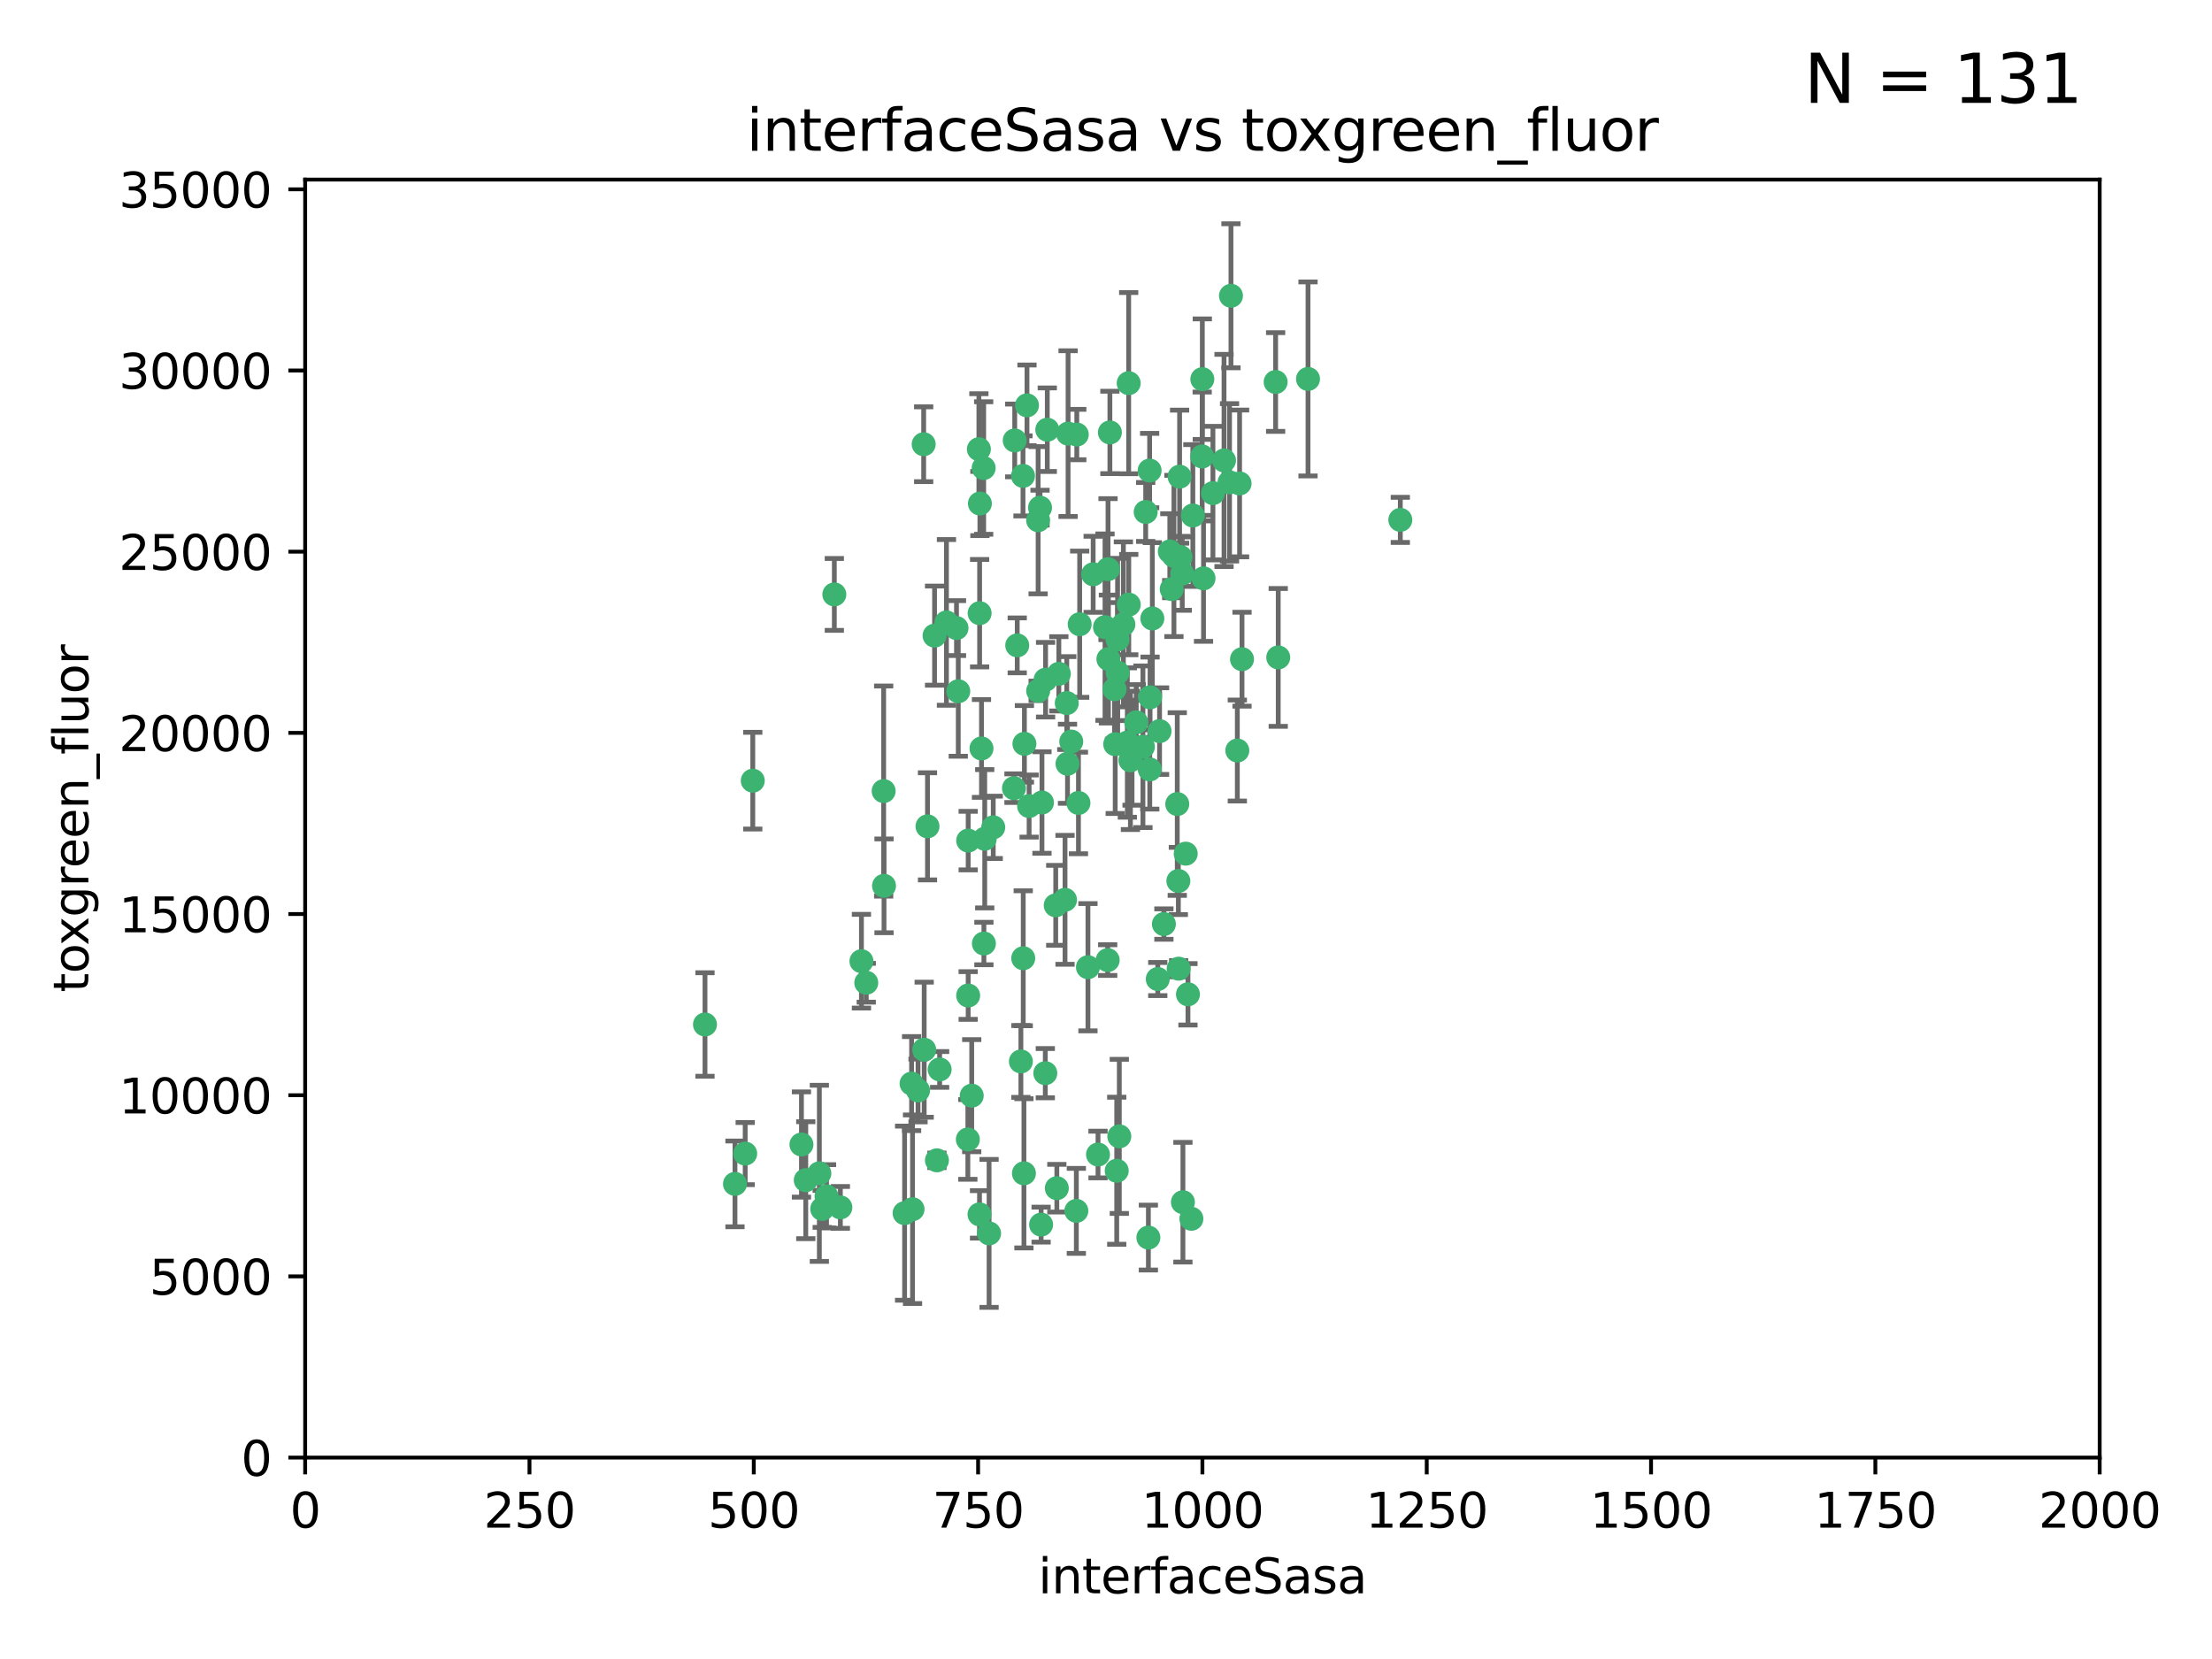 <?xml version="1.0" encoding="utf-8" standalone="no"?>
<!DOCTYPE svg PUBLIC "-//W3C//DTD SVG 1.1//EN"
  "http://www.w3.org/Graphics/SVG/1.1/DTD/svg11.dtd">
<svg xmlns:xlink="http://www.w3.org/1999/xlink" width="460.8pt" height="345.6pt" viewBox="0 0 460.8 345.6" xmlns="http://www.w3.org/2000/svg" version="1.1">
 <defs>
  <style type="text/css">*{stroke-linejoin: round; stroke-linecap: butt}</style>
 </defs>
 <g id="figure_1">
  <g id="patch_1">
   <path d="M 0 345.6 
L 460.8 345.6 
L 460.8 0 
L 0 0 
z
" style="fill: #ffffff"/>
  </g>
  <g id="axes_1">
   <g id="patch_2">
    <path d="M 63.571 303.64 
L 437.4 303.64 
L 437.4 37.411 
L 63.571 37.411 
z
" style="fill: #ffffff"/>
   </g>
   <g id="PathCollection_1">
    <defs>
     <path id="m8d26e5a3dc" d="M 0 1.118 
C 0.297 1.118 0.581 1 0.791 0.791 
C 1 0.581 1.118 0.297 1.118 0 
C 1.118 -0.297 1 -0.581 0.791 -0.791 
C 0.581 -1 0.297 -1.118 0 -1.118 
C -0.297 -1.118 -0.581 -1 -0.791 -0.791 
C -1 -0.581 -1.118 -0.297 -1.118 0 
C -1.118 0.297 -1 0.581 -0.791 0.791 
C -0.581 1 -0.297 1.118 0 1.118 
z
" style="stroke: #3cb371"/>
    </defs>
    <g clip-path="url(#p2893499cb5)">
     <use xlink:href="#m8d26e5a3dc" x="243.693" y="114.876" style="fill: #3cb371; stroke: #3cb371"/>
     <use xlink:href="#m8d26e5a3dc" x="272.484" y="78.941" style="fill: #3cb371; stroke: #3cb371"/>
     <use xlink:href="#m8d26e5a3dc" x="239.489" y="98.026" style="fill: #3cb371; stroke: #3cb371"/>
     <use xlink:href="#m8d26e5a3dc" x="250.437" y="95.094" style="fill: #3cb371; stroke: #3cb371"/>
     <use xlink:href="#m8d26e5a3dc" x="266.28" y="136.954" style="fill: #3cb371; stroke: #3cb371"/>
     <use xlink:href="#m8d26e5a3dc" x="250.716" y="120.482" style="fill: #3cb371; stroke: #3cb371"/>
     <use xlink:href="#m8d26e5a3dc" x="218.168" y="89.516" style="fill: #3cb371; stroke: #3cb371"/>
     <use xlink:href="#m8d26e5a3dc" x="265.738" y="79.578" style="fill: #3cb371; stroke: #3cb371"/>
     <use xlink:href="#m8d26e5a3dc" x="254.987" y="95.918" style="fill: #3cb371; stroke: #3cb371"/>
     <use xlink:href="#m8d26e5a3dc" x="245.919" y="116.045" style="fill: #3cb371; stroke: #3cb371"/>
     <use xlink:href="#m8d26e5a3dc" x="258.229" y="100.71" style="fill: #3cb371; stroke: #3cb371"/>
     <use xlink:href="#m8d26e5a3dc" x="241.557" y="152.304" style="fill: #3cb371; stroke: #3cb371"/>
     <use xlink:href="#m8d26e5a3dc" x="230.194" y="130.646" style="fill: #3cb371; stroke: #3cb371"/>
     <use xlink:href="#m8d26e5a3dc" x="246.284" y="119.488" style="fill: #3cb371; stroke: #3cb371"/>
     <use xlink:href="#m8d26e5a3dc" x="252.676" y="102.727" style="fill: #3cb371; stroke: #3cb371"/>
     <use xlink:href="#m8d26e5a3dc" x="244.553" y="115.814" style="fill: #3cb371; stroke: #3cb371"/>
     <use xlink:href="#m8d26e5a3dc" x="240.054" y="128.839" style="fill: #3cb371; stroke: #3cb371"/>
     <use xlink:href="#m8d26e5a3dc" x="232.318" y="155.033" style="fill: #3cb371; stroke: #3cb371"/>
     <use xlink:href="#m8d26e5a3dc" x="258.734" y="137.321" style="fill: #3cb371; stroke: #3cb371"/>
     <use xlink:href="#m8d26e5a3dc" x="256.134" y="100.483" style="fill: #3cb371; stroke: #3cb371"/>
     <use xlink:href="#m8d26e5a3dc" x="235.488" y="158.394" style="fill: #3cb371; stroke: #3cb371"/>
     <use xlink:href="#m8d26e5a3dc" x="211.385" y="91.754" style="fill: #3cb371; stroke: #3cb371"/>
     <use xlink:href="#m8d26e5a3dc" x="235.142" y="125.947" style="fill: #3cb371; stroke: #3cb371"/>
     <use xlink:href="#m8d26e5a3dc" x="234.02" y="130.067" style="fill: #3cb371; stroke: #3cb371"/>
     <use xlink:href="#m8d26e5a3dc" x="223.161" y="154.483" style="fill: #3cb371; stroke: #3cb371"/>
     <use xlink:href="#m8d26e5a3dc" x="248.491" y="107.386" style="fill: #3cb371; stroke: #3cb371"/>
     <use xlink:href="#m8d26e5a3dc" x="238.669" y="106.653" style="fill: #3cb371; stroke: #3cb371"/>
     <use xlink:href="#m8d26e5a3dc" x="227.725" y="119.635" style="fill: #3cb371; stroke: #3cb371"/>
     <use xlink:href="#m8d26e5a3dc" x="235.125" y="79.819" style="fill: #3cb371; stroke: #3cb371"/>
     <use xlink:href="#m8d26e5a3dc" x="244.091" y="122.72" style="fill: #3cb371; stroke: #3cb371"/>
     <use xlink:href="#m8d26e5a3dc" x="241.185" y="203.953" style="fill: #3cb371; stroke: #3cb371"/>
     <use xlink:href="#m8d26e5a3dc" x="211.908" y="134.443" style="fill: #3cb371; stroke: #3cb371"/>
     <use xlink:href="#m8d26e5a3dc" x="231.211" y="90.084" style="fill: #3cb371; stroke: #3cb371"/>
     <use xlink:href="#m8d26e5a3dc" x="213.404" y="154.954" style="fill: #3cb371; stroke: #3cb371"/>
     <use xlink:href="#m8d26e5a3dc" x="204.131" y="104.896" style="fill: #3cb371; stroke: #3cb371"/>
     <use xlink:href="#m8d26e5a3dc" x="245.731" y="99.298" style="fill: #3cb371; stroke: #3cb371"/>
     <use xlink:href="#m8d26e5a3dc" x="257.757" y="156.348" style="fill: #3cb371; stroke: #3cb371"/>
     <use xlink:href="#m8d26e5a3dc" x="222.381" y="159.107" style="fill: #3cb371; stroke: #3cb371"/>
     <use xlink:href="#m8d26e5a3dc" x="216.658" y="105.756" style="fill: #3cb371; stroke: #3cb371"/>
     <use xlink:href="#m8d26e5a3dc" x="204.916" y="97.498" style="fill: #3cb371; stroke: #3cb371"/>
     <use xlink:href="#m8d26e5a3dc" x="192.417" y="92.545" style="fill: #3cb371; stroke: #3cb371"/>
     <use xlink:href="#m8d26e5a3dc" x="216.269" y="143.916" style="fill: #3cb371; stroke: #3cb371"/>
     <use xlink:href="#m8d26e5a3dc" x="222.501" y="90.332" style="fill: #3cb371; stroke: #3cb371"/>
     <use xlink:href="#m8d26e5a3dc" x="291.711" y="108.301" style="fill: #3cb371; stroke: #3cb371"/>
     <use xlink:href="#m8d26e5a3dc" x="224.916" y="130.038" style="fill: #3cb371; stroke: #3cb371"/>
     <use xlink:href="#m8d26e5a3dc" x="230.751" y="200.005" style="fill: #3cb371; stroke: #3cb371"/>
     <use xlink:href="#m8d26e5a3dc" x="250.465" y="78.988" style="fill: #3cb371; stroke: #3cb371"/>
     <use xlink:href="#m8d26e5a3dc" x="199.256" y="130.84" style="fill: #3cb371; stroke: #3cb371"/>
     <use xlink:href="#m8d26e5a3dc" x="204.462" y="155.918" style="fill: #3cb371; stroke: #3cb371"/>
     <use xlink:href="#m8d26e5a3dc" x="201.688" y="207.381" style="fill: #3cb371; stroke: #3cb371"/>
     <use xlink:href="#m8d26e5a3dc" x="216.882" y="255.109" style="fill: #3cb371; stroke: #3cb371"/>
     <use xlink:href="#m8d26e5a3dc" x="213.159" y="199.62" style="fill: #3cb371; stroke: #3cb371"/>
     <use xlink:href="#m8d26e5a3dc" x="216.26" y="108.373" style="fill: #3cb371; stroke: #3cb371"/>
     <use xlink:href="#m8d26e5a3dc" x="220.577" y="140.37" style="fill: #3cb371; stroke: #3cb371"/>
     <use xlink:href="#m8d26e5a3dc" x="217.06" y="167.179" style="fill: #3cb371; stroke: #3cb371"/>
     <use xlink:href="#m8d26e5a3dc" x="214.383" y="167.916" style="fill: #3cb371; stroke: #3cb371"/>
     <use xlink:href="#m8d26e5a3dc" x="222.228" y="146.458" style="fill: #3cb371; stroke: #3cb371"/>
     <use xlink:href="#m8d26e5a3dc" x="203.92" y="93.572" style="fill: #3cb371; stroke: #3cb371"/>
     <use xlink:href="#m8d26e5a3dc" x="230.822" y="118.565" style="fill: #3cb371; stroke: #3cb371"/>
     <use xlink:href="#m8d26e5a3dc" x="204.073" y="127.738" style="fill: #3cb371; stroke: #3cb371"/>
     <use xlink:href="#m8d26e5a3dc" x="224.662" y="167.27" style="fill: #3cb371; stroke: #3cb371"/>
     <use xlink:href="#m8d26e5a3dc" x="239.579" y="145.262" style="fill: #3cb371; stroke: #3cb371"/>
     <use xlink:href="#m8d26e5a3dc" x="236.699" y="150.469" style="fill: #3cb371; stroke: #3cb371"/>
     <use xlink:href="#m8d26e5a3dc" x="230.901" y="137.292" style="fill: #3cb371; stroke: #3cb371"/>
     <use xlink:href="#m8d26e5a3dc" x="221.863" y="187.448" style="fill: #3cb371; stroke: #3cb371"/>
     <use xlink:href="#m8d26e5a3dc" x="245.473" y="183.523" style="fill: #3cb371; stroke: #3cb371"/>
     <use xlink:href="#m8d26e5a3dc" x="206.91" y="172.347" style="fill: #3cb371; stroke: #3cb371"/>
     <use xlink:href="#m8d26e5a3dc" x="232.833" y="140.122" style="fill: #3cb371; stroke: #3cb371"/>
     <use xlink:href="#m8d26e5a3dc" x="232.635" y="243.887" style="fill: #3cb371; stroke: #3cb371"/>
     <use xlink:href="#m8d26e5a3dc" x="256.433" y="61.614" style="fill: #3cb371; stroke: #3cb371"/>
     <use xlink:href="#m8d26e5a3dc" x="219.927" y="188.597" style="fill: #3cb371; stroke: #3cb371"/>
     <use xlink:href="#m8d26e5a3dc" x="213.94" y="84.44" style="fill: #3cb371; stroke: #3cb371"/>
     <use xlink:href="#m8d26e5a3dc" x="194.686" y="132.411" style="fill: #3cb371; stroke: #3cb371"/>
     <use xlink:href="#m8d26e5a3dc" x="245.536" y="201.794" style="fill: #3cb371; stroke: #3cb371"/>
     <use xlink:href="#m8d26e5a3dc" x="248.185" y="253.893" style="fill: #3cb371; stroke: #3cb371"/>
     <use xlink:href="#m8d26e5a3dc" x="220.157" y="247.522" style="fill: #3cb371; stroke: #3cb371"/>
     <use xlink:href="#m8d26e5a3dc" x="213.11" y="99.14" style="fill: #3cb371; stroke: #3cb371"/>
     <use xlink:href="#m8d26e5a3dc" x="180.458" y="204.723" style="fill: #3cb371; stroke: #3cb371"/>
     <use xlink:href="#m8d26e5a3dc" x="211.23" y="164.19" style="fill: #3cb371; stroke: #3cb371"/>
     <use xlink:href="#m8d26e5a3dc" x="238.093" y="155.561" style="fill: #3cb371; stroke: #3cb371"/>
     <use xlink:href="#m8d26e5a3dc" x="199.626" y="143.999" style="fill: #3cb371; stroke: #3cb371"/>
     <use xlink:href="#m8d26e5a3dc" x="246.424" y="250.441" style="fill: #3cb371; stroke: #3cb371"/>
     <use xlink:href="#m8d26e5a3dc" x="193.215" y="172.143" style="fill: #3cb371; stroke: #3cb371"/>
     <use xlink:href="#m8d26e5a3dc" x="235.826" y="156.792" style="fill: #3cb371; stroke: #3cb371"/>
     <use xlink:href="#m8d26e5a3dc" x="232.811" y="133.213" style="fill: #3cb371; stroke: #3cb371"/>
     <use xlink:href="#m8d26e5a3dc" x="224.314" y="90.523" style="fill: #3cb371; stroke: #3cb371"/>
     <use xlink:href="#m8d26e5a3dc" x="239.516" y="160.289" style="fill: #3cb371; stroke: #3cb371"/>
     <use xlink:href="#m8d26e5a3dc" x="204.964" y="196.552" style="fill: #3cb371; stroke: #3cb371"/>
     <use xlink:href="#m8d26e5a3dc" x="247.005" y="177.835" style="fill: #3cb371; stroke: #3cb371"/>
     <use xlink:href="#m8d26e5a3dc" x="190.099" y="251.902" style="fill: #3cb371; stroke: #3cb371"/>
     <use xlink:href="#m8d26e5a3dc" x="189.899" y="225.734" style="fill: #3cb371; stroke: #3cb371"/>
     <use xlink:href="#m8d26e5a3dc" x="212.669" y="221.118" style="fill: #3cb371; stroke: #3cb371"/>
     <use xlink:href="#m8d26e5a3dc" x="205.136" y="174.728" style="fill: #3cb371; stroke: #3cb371"/>
     <use xlink:href="#m8d26e5a3dc" x="201.621" y="237.366" style="fill: #3cb371; stroke: #3cb371"/>
     <use xlink:href="#m8d26e5a3dc" x="213.303" y="244.424" style="fill: #3cb371; stroke: #3cb371"/>
     <use xlink:href="#m8d26e5a3dc" x="217.815" y="141.593" style="fill: #3cb371; stroke: #3cb371"/>
     <use xlink:href="#m8d26e5a3dc" x="201.69" y="175.112" style="fill: #3cb371; stroke: #3cb371"/>
     <use xlink:href="#m8d26e5a3dc" x="247.473" y="207.131" style="fill: #3cb371; stroke: #3cb371"/>
     <use xlink:href="#m8d26e5a3dc" x="234.846" y="154.686" style="fill: #3cb371; stroke: #3cb371"/>
     <use xlink:href="#m8d26e5a3dc" x="242.461" y="192.502" style="fill: #3cb371; stroke: #3cb371"/>
     <use xlink:href="#m8d26e5a3dc" x="175.066" y="251.524" style="fill: #3cb371; stroke: #3cb371"/>
     <use xlink:href="#m8d26e5a3dc" x="197.163" y="129.656" style="fill: #3cb371; stroke: #3cb371"/>
     <use xlink:href="#m8d26e5a3dc" x="233.172" y="236.725" style="fill: #3cb371; stroke: #3cb371"/>
     <use xlink:href="#m8d26e5a3dc" x="206.043" y="256.937" style="fill: #3cb371; stroke: #3cb371"/>
     <use xlink:href="#m8d26e5a3dc" x="192.525" y="218.674" style="fill: #3cb371; stroke: #3cb371"/>
     <use xlink:href="#m8d26e5a3dc" x="184.082" y="164.794" style="fill: #3cb371; stroke: #3cb371"/>
     <use xlink:href="#m8d26e5a3dc" x="232.174" y="143.576" style="fill: #3cb371; stroke: #3cb371"/>
     <use xlink:href="#m8d26e5a3dc" x="239.228" y="257.808" style="fill: #3cb371; stroke: #3cb371"/>
     <use xlink:href="#m8d26e5a3dc" x="179.453" y="200.236" style="fill: #3cb371; stroke: #3cb371"/>
     <use xlink:href="#m8d26e5a3dc" x="167.858" y="245.856" style="fill: #3cb371; stroke: #3cb371"/>
     <use xlink:href="#m8d26e5a3dc" x="166.957" y="238.42" style="fill: #3cb371; stroke: #3cb371"/>
     <use xlink:href="#m8d26e5a3dc" x="224.222" y="252.246" style="fill: #3cb371; stroke: #3cb371"/>
     <use xlink:href="#m8d26e5a3dc" x="228.736" y="240.511" style="fill: #3cb371; stroke: #3cb371"/>
     <use xlink:href="#m8d26e5a3dc" x="171.281" y="251.838" style="fill: #3cb371; stroke: #3cb371"/>
     <use xlink:href="#m8d26e5a3dc" x="156.817" y="162.629" style="fill: #3cb371; stroke: #3cb371"/>
     <use xlink:href="#m8d26e5a3dc" x="245.245" y="167.495" style="fill: #3cb371; stroke: #3cb371"/>
     <use xlink:href="#m8d26e5a3dc" x="188.445" y="252.723" style="fill: #3cb371; stroke: #3cb371"/>
     <use xlink:href="#m8d26e5a3dc" x="217.757" y="223.562" style="fill: #3cb371; stroke: #3cb371"/>
     <use xlink:href="#m8d26e5a3dc" x="170.686" y="244.428" style="fill: #3cb371; stroke: #3cb371"/>
     <use xlink:href="#m8d26e5a3dc" x="172.183" y="249.211" style="fill: #3cb371; stroke: #3cb371"/>
     <use xlink:href="#m8d26e5a3dc" x="191.245" y="227.169" style="fill: #3cb371; stroke: #3cb371"/>
     <use xlink:href="#m8d26e5a3dc" x="173.806" y="123.828" style="fill: #3cb371; stroke: #3cb371"/>
     <use xlink:href="#m8d26e5a3dc" x="155.238" y="240.314" style="fill: #3cb371; stroke: #3cb371"/>
     <use xlink:href="#m8d26e5a3dc" x="195.181" y="241.718" style="fill: #3cb371; stroke: #3cb371"/>
     <use xlink:href="#m8d26e5a3dc" x="204.052" y="252.978" style="fill: #3cb371; stroke: #3cb371"/>
     <use xlink:href="#m8d26e5a3dc" x="195.744" y="222.785" style="fill: #3cb371; stroke: #3cb371"/>
     <use xlink:href="#m8d26e5a3dc" x="226.639" y="201.488" style="fill: #3cb371; stroke: #3cb371"/>
     <use xlink:href="#m8d26e5a3dc" x="184.157" y="184.534" style="fill: #3cb371; stroke: #3cb371"/>
     <use xlink:href="#m8d26e5a3dc" x="153.109" y="246.624" style="fill: #3cb371; stroke: #3cb371"/>
     <use xlink:href="#m8d26e5a3dc" x="146.862" y="213.42" style="fill: #3cb371; stroke: #3cb371"/>
     <use xlink:href="#m8d26e5a3dc" x="202.428" y="228.248" style="fill: #3cb371; stroke: #3cb371"/>
    </g>
   </g>
   <g id="matplotlib.axis_1">
    <g id="xtick_1">
     <g id="line2d_1">
      <defs>
       <path id="m95efbf2049" d="M 0 0 
L 0 3.5 
" style="stroke: #000000; stroke-width: 0.8"/>
      </defs>
      <g>
       <use xlink:href="#m95efbf2049" x="63.571" y="303.64" style="stroke: #000000; stroke-width: 0.8"/>
      </g>
     </g>
     <g id="text_1">
      <!-- 0 -->
      <g transform="translate(60.39 318.238)scale(0.1 -0.1)">
       <defs>
        <path id="DejaVuSans-30" d="M 2034 4250 
Q 1547 4250 1301 3770 
Q 1056 3291 1056 2328 
Q 1056 1369 1301 889 
Q 1547 409 2034 409 
Q 2525 409 2770 889 
Q 3016 1369 3016 2328 
Q 3016 3291 2770 3770 
Q 2525 4250 2034 4250 
z
M 2034 4750 
Q 2819 4750 3233 4129 
Q 3647 3509 3647 2328 
Q 3647 1150 3233 529 
Q 2819 -91 2034 -91 
Q 1250 -91 836 529 
Q 422 1150 422 2328 
Q 422 3509 836 4129 
Q 1250 4750 2034 4750 
z
" transform="scale(0.016)"/>
       </defs>
       <use xlink:href="#DejaVuSans-30"/>
      </g>
     </g>
    </g>
    <g id="xtick_2">
     <g id="line2d_2">
      <g>
       <use xlink:href="#m95efbf2049" x="110.3" y="303.64" style="stroke: #000000; stroke-width: 0.8"/>
      </g>
     </g>
     <g id="text_2">
      <!-- 250 -->
      <g transform="translate(100.756 318.238)scale(0.1 -0.1)">
       <defs>
        <path id="DejaVuSans-32" d="M 1228 531 
L 3431 531 
L 3431 0 
L 469 0 
L 469 531 
Q 828 903 1448 1529 
Q 2069 2156 2228 2338 
Q 2531 2678 2651 2914 
Q 2772 3150 2772 3378 
Q 2772 3750 2511 3984 
Q 2250 4219 1831 4219 
Q 1534 4219 1204 4116 
Q 875 4013 500 3803 
L 500 4441 
Q 881 4594 1212 4672 
Q 1544 4750 1819 4750 
Q 2544 4750 2975 4387 
Q 3406 4025 3406 3419 
Q 3406 3131 3298 2873 
Q 3191 2616 2906 2266 
Q 2828 2175 2409 1742 
Q 1991 1309 1228 531 
z
" transform="scale(0.016)"/>
        <path id="DejaVuSans-35" d="M 691 4666 
L 3169 4666 
L 3169 4134 
L 1269 4134 
L 1269 2991 
Q 1406 3038 1543 3061 
Q 1681 3084 1819 3084 
Q 2600 3084 3056 2656 
Q 3513 2228 3513 1497 
Q 3513 744 3044 326 
Q 2575 -91 1722 -91 
Q 1428 -91 1123 -41 
Q 819 9 494 109 
L 494 744 
Q 775 591 1075 516 
Q 1375 441 1709 441 
Q 2250 441 2565 725 
Q 2881 1009 2881 1497 
Q 2881 1984 2565 2268 
Q 2250 2553 1709 2553 
Q 1456 2553 1204 2497 
Q 953 2441 691 2322 
L 691 4666 
z
" transform="scale(0.016)"/>
       </defs>
       <use xlink:href="#DejaVuSans-32"/>
       <use xlink:href="#DejaVuSans-35" x="63.623"/>
       <use xlink:href="#DejaVuSans-30" x="127.246"/>
      </g>
     </g>
    </g>
    <g id="xtick_3">
     <g id="line2d_3">
      <g>
       <use xlink:href="#m95efbf2049" x="157.028" y="303.64" style="stroke: #000000; stroke-width: 0.8"/>
      </g>
     </g>
     <g id="text_3">
      <!-- 500 -->
      <g transform="translate(147.485 318.238)scale(0.1 -0.1)">
       <use xlink:href="#DejaVuSans-35"/>
       <use xlink:href="#DejaVuSans-30" x="63.623"/>
       <use xlink:href="#DejaVuSans-30" x="127.246"/>
      </g>
     </g>
    </g>
    <g id="xtick_4">
     <g id="line2d_4">
      <g>
       <use xlink:href="#m95efbf2049" x="203.757" y="303.64" style="stroke: #000000; stroke-width: 0.8"/>
      </g>
     </g>
     <g id="text_4">
      <!-- 750 -->
      <g transform="translate(194.213 318.238)scale(0.1 -0.1)">
       <defs>
        <path id="DejaVuSans-37" d="M 525 4666 
L 3525 4666 
L 3525 4397 
L 1831 0 
L 1172 0 
L 2766 4134 
L 525 4134 
L 525 4666 
z
" transform="scale(0.016)"/>
       </defs>
       <use xlink:href="#DejaVuSans-37"/>
       <use xlink:href="#DejaVuSans-35" x="63.623"/>
       <use xlink:href="#DejaVuSans-30" x="127.246"/>
      </g>
     </g>
    </g>
    <g id="xtick_5">
     <g id="line2d_5">
      <g>
       <use xlink:href="#m95efbf2049" x="250.486" y="303.64" style="stroke: #000000; stroke-width: 0.8"/>
      </g>
     </g>
     <g id="text_5">
      <!-- 1000 -->
      <g transform="translate(237.761 318.238)scale(0.1 -0.1)">
       <defs>
        <path id="DejaVuSans-31" d="M 794 531 
L 1825 531 
L 1825 4091 
L 703 3866 
L 703 4441 
L 1819 4666 
L 2450 4666 
L 2450 531 
L 3481 531 
L 3481 0 
L 794 0 
L 794 531 
z
" transform="scale(0.016)"/>
       </defs>
       <use xlink:href="#DejaVuSans-31"/>
       <use xlink:href="#DejaVuSans-30" x="63.623"/>
       <use xlink:href="#DejaVuSans-30" x="127.246"/>
       <use xlink:href="#DejaVuSans-30" x="190.869"/>
      </g>
     </g>
    </g>
    <g id="xtick_6">
     <g id="line2d_6">
      <g>
       <use xlink:href="#m95efbf2049" x="297.214" y="303.64" style="stroke: #000000; stroke-width: 0.8"/>
      </g>
     </g>
     <g id="text_6">
      <!-- 1250 -->
      <g transform="translate(284.489 318.238)scale(0.1 -0.1)">
       <use xlink:href="#DejaVuSans-31"/>
       <use xlink:href="#DejaVuSans-32" x="63.623"/>
       <use xlink:href="#DejaVuSans-35" x="127.246"/>
       <use xlink:href="#DejaVuSans-30" x="190.869"/>
      </g>
     </g>
    </g>
    <g id="xtick_7">
     <g id="line2d_7">
      <g>
       <use xlink:href="#m95efbf2049" x="343.943" y="303.64" style="stroke: #000000; stroke-width: 0.8"/>
      </g>
     </g>
     <g id="text_7">
      <!-- 1500 -->
      <g transform="translate(331.218 318.238)scale(0.1 -0.1)">
       <use xlink:href="#DejaVuSans-31"/>
       <use xlink:href="#DejaVuSans-35" x="63.623"/>
       <use xlink:href="#DejaVuSans-30" x="127.246"/>
       <use xlink:href="#DejaVuSans-30" x="190.869"/>
      </g>
     </g>
    </g>
    <g id="xtick_8">
     <g id="line2d_8">
      <g>
       <use xlink:href="#m95efbf2049" x="390.671" y="303.64" style="stroke: #000000; stroke-width: 0.8"/>
      </g>
     </g>
     <g id="text_8">
      <!-- 1750 -->
      <g transform="translate(377.946 318.238)scale(0.1 -0.1)">
       <use xlink:href="#DejaVuSans-31"/>
       <use xlink:href="#DejaVuSans-37" x="63.623"/>
       <use xlink:href="#DejaVuSans-35" x="127.246"/>
       <use xlink:href="#DejaVuSans-30" x="190.869"/>
      </g>
     </g>
    </g>
    <g id="xtick_9">
     <g id="line2d_9">
      <g>
       <use xlink:href="#m95efbf2049" x="437.4" y="303.64" style="stroke: #000000; stroke-width: 0.8"/>
      </g>
     </g>
     <g id="text_9">
      <!-- 2000 -->
      <g transform="translate(424.675 318.238)scale(0.1 -0.1)">
       <use xlink:href="#DejaVuSans-32"/>
       <use xlink:href="#DejaVuSans-30" x="63.623"/>
       <use xlink:href="#DejaVuSans-30" x="127.246"/>
       <use xlink:href="#DejaVuSans-30" x="190.869"/>
      </g>
     </g>
    </g>
    <g id="text_10">
     <!-- interfaceSasa -->
     <g transform="translate(216.279 331.917)scale(0.1 -0.1)">
      <defs>
       <path id="DejaVuSans-69" d="M 603 3500 
L 1178 3500 
L 1178 0 
L 603 0 
L 603 3500 
z
M 603 4863 
L 1178 4863 
L 1178 4134 
L 603 4134 
L 603 4863 
z
" transform="scale(0.016)"/>
       <path id="DejaVuSans-6e" d="M 3513 2113 
L 3513 0 
L 2938 0 
L 2938 2094 
Q 2938 2591 2744 2837 
Q 2550 3084 2163 3084 
Q 1697 3084 1428 2787 
Q 1159 2491 1159 1978 
L 1159 0 
L 581 0 
L 581 3500 
L 1159 3500 
L 1159 2956 
Q 1366 3272 1645 3428 
Q 1925 3584 2291 3584 
Q 2894 3584 3203 3211 
Q 3513 2838 3513 2113 
z
" transform="scale(0.016)"/>
       <path id="DejaVuSans-74" d="M 1172 4494 
L 1172 3500 
L 2356 3500 
L 2356 3053 
L 1172 3053 
L 1172 1153 
Q 1172 725 1289 603 
Q 1406 481 1766 481 
L 2356 481 
L 2356 0 
L 1766 0 
Q 1100 0 847 248 
Q 594 497 594 1153 
L 594 3053 
L 172 3053 
L 172 3500 
L 594 3500 
L 594 4494 
L 1172 4494 
z
" transform="scale(0.016)"/>
       <path id="DejaVuSans-65" d="M 3597 1894 
L 3597 1613 
L 953 1613 
Q 991 1019 1311 708 
Q 1631 397 2203 397 
Q 2534 397 2845 478 
Q 3156 559 3463 722 
L 3463 178 
Q 3153 47 2828 -22 
Q 2503 -91 2169 -91 
Q 1331 -91 842 396 
Q 353 884 353 1716 
Q 353 2575 817 3079 
Q 1281 3584 2069 3584 
Q 2775 3584 3186 3129 
Q 3597 2675 3597 1894 
z
M 3022 2063 
Q 3016 2534 2758 2815 
Q 2500 3097 2075 3097 
Q 1594 3097 1305 2825 
Q 1016 2553 972 2059 
L 3022 2063 
z
" transform="scale(0.016)"/>
       <path id="DejaVuSans-72" d="M 2631 2963 
Q 2534 3019 2420 3045 
Q 2306 3072 2169 3072 
Q 1681 3072 1420 2755 
Q 1159 2438 1159 1844 
L 1159 0 
L 581 0 
L 581 3500 
L 1159 3500 
L 1159 2956 
Q 1341 3275 1631 3429 
Q 1922 3584 2338 3584 
Q 2397 3584 2469 3576 
Q 2541 3569 2628 3553 
L 2631 2963 
z
" transform="scale(0.016)"/>
       <path id="DejaVuSans-66" d="M 2375 4863 
L 2375 4384 
L 1825 4384 
Q 1516 4384 1395 4259 
Q 1275 4134 1275 3809 
L 1275 3500 
L 2222 3500 
L 2222 3053 
L 1275 3053 
L 1275 0 
L 697 0 
L 697 3053 
L 147 3053 
L 147 3500 
L 697 3500 
L 697 3744 
Q 697 4328 969 4595 
Q 1241 4863 1831 4863 
L 2375 4863 
z
" transform="scale(0.016)"/>
       <path id="DejaVuSans-61" d="M 2194 1759 
Q 1497 1759 1228 1600 
Q 959 1441 959 1056 
Q 959 750 1161 570 
Q 1363 391 1709 391 
Q 2188 391 2477 730 
Q 2766 1069 2766 1631 
L 2766 1759 
L 2194 1759 
z
M 3341 1997 
L 3341 0 
L 2766 0 
L 2766 531 
Q 2569 213 2275 61 
Q 1981 -91 1556 -91 
Q 1019 -91 701 211 
Q 384 513 384 1019 
Q 384 1609 779 1909 
Q 1175 2209 1959 2209 
L 2766 2209 
L 2766 2266 
Q 2766 2663 2505 2880 
Q 2244 3097 1772 3097 
Q 1472 3097 1187 3025 
Q 903 2953 641 2809 
L 641 3341 
Q 956 3463 1253 3523 
Q 1550 3584 1831 3584 
Q 2591 3584 2966 3190 
Q 3341 2797 3341 1997 
z
" transform="scale(0.016)"/>
       <path id="DejaVuSans-63" d="M 3122 3366 
L 3122 2828 
Q 2878 2963 2633 3030 
Q 2388 3097 2138 3097 
Q 1578 3097 1268 2742 
Q 959 2388 959 1747 
Q 959 1106 1268 751 
Q 1578 397 2138 397 
Q 2388 397 2633 464 
Q 2878 531 3122 666 
L 3122 134 
Q 2881 22 2623 -34 
Q 2366 -91 2075 -91 
Q 1284 -91 818 406 
Q 353 903 353 1747 
Q 353 2603 823 3093 
Q 1294 3584 2113 3584 
Q 2378 3584 2631 3529 
Q 2884 3475 3122 3366 
z
" transform="scale(0.016)"/>
       <path id="DejaVuSans-53" d="M 3425 4513 
L 3425 3897 
Q 3066 4069 2747 4153 
Q 2428 4238 2131 4238 
Q 1616 4238 1336 4038 
Q 1056 3838 1056 3469 
Q 1056 3159 1242 3001 
Q 1428 2844 1947 2747 
L 2328 2669 
Q 3034 2534 3370 2195 
Q 3706 1856 3706 1288 
Q 3706 609 3251 259 
Q 2797 -91 1919 -91 
Q 1588 -91 1214 -16 
Q 841 59 441 206 
L 441 856 
Q 825 641 1194 531 
Q 1563 422 1919 422 
Q 2459 422 2753 634 
Q 3047 847 3047 1241 
Q 3047 1584 2836 1778 
Q 2625 1972 2144 2069 
L 1759 2144 
Q 1053 2284 737 2584 
Q 422 2884 422 3419 
Q 422 4038 858 4394 
Q 1294 4750 2059 4750 
Q 2388 4750 2728 4690 
Q 3069 4631 3425 4513 
z
" transform="scale(0.016)"/>
       <path id="DejaVuSans-73" d="M 2834 3397 
L 2834 2853 
Q 2591 2978 2328 3040 
Q 2066 3103 1784 3103 
Q 1356 3103 1142 2972 
Q 928 2841 928 2578 
Q 928 2378 1081 2264 
Q 1234 2150 1697 2047 
L 1894 2003 
Q 2506 1872 2764 1633 
Q 3022 1394 3022 966 
Q 3022 478 2636 193 
Q 2250 -91 1575 -91 
Q 1294 -91 989 -36 
Q 684 19 347 128 
L 347 722 
Q 666 556 975 473 
Q 1284 391 1588 391 
Q 1994 391 2212 530 
Q 2431 669 2431 922 
Q 2431 1156 2273 1281 
Q 2116 1406 1581 1522 
L 1381 1569 
Q 847 1681 609 1914 
Q 372 2147 372 2553 
Q 372 3047 722 3315 
Q 1072 3584 1716 3584 
Q 2034 3584 2315 3537 
Q 2597 3491 2834 3397 
z
" transform="scale(0.016)"/>
      </defs>
      <use xlink:href="#DejaVuSans-69"/>
      <use xlink:href="#DejaVuSans-6e" x="27.783"/>
      <use xlink:href="#DejaVuSans-74" x="91.162"/>
      <use xlink:href="#DejaVuSans-65" x="130.371"/>
      <use xlink:href="#DejaVuSans-72" x="191.895"/>
      <use xlink:href="#DejaVuSans-66" x="233.008"/>
      <use xlink:href="#DejaVuSans-61" x="268.213"/>
      <use xlink:href="#DejaVuSans-63" x="329.492"/>
      <use xlink:href="#DejaVuSans-65" x="384.473"/>
      <use xlink:href="#DejaVuSans-53" x="445.996"/>
      <use xlink:href="#DejaVuSans-61" x="509.473"/>
      <use xlink:href="#DejaVuSans-73" x="570.752"/>
      <use xlink:href="#DejaVuSans-61" x="622.852"/>
     </g>
    </g>
   </g>
   <g id="matplotlib.axis_2">
    <g id="ytick_1">
     <g id="line2d_10">
      <defs>
       <path id="m1c6ef3caf3" d="M 0 0 
L -3.5 0 
" style="stroke: #000000; stroke-width: 0.8"/>
      </defs>
      <g>
       <use xlink:href="#m1c6ef3caf3" x="63.571" y="303.64" style="stroke: #000000; stroke-width: 0.8"/>
      </g>
     </g>
     <g id="text_11">
      <!-- 0 -->
      <g transform="translate(50.209 307.439)scale(0.1 -0.1)">
       <use xlink:href="#DejaVuSans-30"/>
      </g>
     </g>
    </g>
    <g id="ytick_2">
     <g id="line2d_11">
      <g>
       <use xlink:href="#m1c6ef3caf3" x="63.571" y="265.897" style="stroke: #000000; stroke-width: 0.8"/>
      </g>
     </g>
     <g id="text_12">
      <!-- 5000 -->
      <g transform="translate(31.121 269.696)scale(0.1 -0.1)">
       <use xlink:href="#DejaVuSans-35"/>
       <use xlink:href="#DejaVuSans-30" x="63.623"/>
       <use xlink:href="#DejaVuSans-30" x="127.246"/>
       <use xlink:href="#DejaVuSans-30" x="190.869"/>
      </g>
     </g>
    </g>
    <g id="ytick_3">
     <g id="line2d_12">
      <g>
       <use xlink:href="#m1c6ef3caf3" x="63.571" y="228.154" style="stroke: #000000; stroke-width: 0.8"/>
      </g>
     </g>
     <g id="text_13">
      <!-- 10000 -->
      <g transform="translate(24.759 231.953)scale(0.1 -0.1)">
       <use xlink:href="#DejaVuSans-31"/>
       <use xlink:href="#DejaVuSans-30" x="63.623"/>
       <use xlink:href="#DejaVuSans-30" x="127.246"/>
       <use xlink:href="#DejaVuSans-30" x="190.869"/>
       <use xlink:href="#DejaVuSans-30" x="254.492"/>
      </g>
     </g>
    </g>
    <g id="ytick_4">
     <g id="line2d_13">
      <g>
       <use xlink:href="#m1c6ef3caf3" x="63.571" y="190.411" style="stroke: #000000; stroke-width: 0.8"/>
      </g>
     </g>
     <g id="text_14">
      <!-- 15000 -->
      <g transform="translate(24.759 194.21)scale(0.1 -0.1)">
       <use xlink:href="#DejaVuSans-31"/>
       <use xlink:href="#DejaVuSans-35" x="63.623"/>
       <use xlink:href="#DejaVuSans-30" x="127.246"/>
       <use xlink:href="#DejaVuSans-30" x="190.869"/>
       <use xlink:href="#DejaVuSans-30" x="254.492"/>
      </g>
     </g>
    </g>
    <g id="ytick_5">
     <g id="line2d_14">
      <g>
       <use xlink:href="#m1c6ef3caf3" x="63.571" y="152.668" style="stroke: #000000; stroke-width: 0.8"/>
      </g>
     </g>
     <g id="text_15">
      <!-- 20000 -->
      <g transform="translate(24.759 156.467)scale(0.1 -0.1)">
       <use xlink:href="#DejaVuSans-32"/>
       <use xlink:href="#DejaVuSans-30" x="63.623"/>
       <use xlink:href="#DejaVuSans-30" x="127.246"/>
       <use xlink:href="#DejaVuSans-30" x="190.869"/>
       <use xlink:href="#DejaVuSans-30" x="254.492"/>
      </g>
     </g>
    </g>
    <g id="ytick_6">
     <g id="line2d_15">
      <g>
       <use xlink:href="#m1c6ef3caf3" x="63.571" y="114.925" style="stroke: #000000; stroke-width: 0.8"/>
      </g>
     </g>
     <g id="text_16">
      <!-- 25000 -->
      <g transform="translate(24.759 118.724)scale(0.1 -0.1)">
       <use xlink:href="#DejaVuSans-32"/>
       <use xlink:href="#DejaVuSans-35" x="63.623"/>
       <use xlink:href="#DejaVuSans-30" x="127.246"/>
       <use xlink:href="#DejaVuSans-30" x="190.869"/>
       <use xlink:href="#DejaVuSans-30" x="254.492"/>
      </g>
     </g>
    </g>
    <g id="ytick_7">
     <g id="line2d_16">
      <g>
       <use xlink:href="#m1c6ef3caf3" x="63.571" y="77.181" style="stroke: #000000; stroke-width: 0.8"/>
      </g>
     </g>
     <g id="text_17">
      <!-- 30000 -->
      <g transform="translate(24.759 80.981)scale(0.1 -0.1)">
       <defs>
        <path id="DejaVuSans-33" d="M 2597 2516 
Q 3050 2419 3304 2112 
Q 3559 1806 3559 1356 
Q 3559 666 3084 287 
Q 2609 -91 1734 -91 
Q 1441 -91 1130 -33 
Q 819 25 488 141 
L 488 750 
Q 750 597 1062 519 
Q 1375 441 1716 441 
Q 2309 441 2620 675 
Q 2931 909 2931 1356 
Q 2931 1769 2642 2001 
Q 2353 2234 1838 2234 
L 1294 2234 
L 1294 2753 
L 1863 2753 
Q 2328 2753 2575 2939 
Q 2822 3125 2822 3475 
Q 2822 3834 2567 4026 
Q 2313 4219 1838 4219 
Q 1578 4219 1281 4162 
Q 984 4106 628 3988 
L 628 4550 
Q 988 4650 1302 4700 
Q 1616 4750 1894 4750 
Q 2613 4750 3031 4423 
Q 3450 4097 3450 3541 
Q 3450 3153 3228 2886 
Q 3006 2619 2597 2516 
z
" transform="scale(0.016)"/>
       </defs>
       <use xlink:href="#DejaVuSans-33"/>
       <use xlink:href="#DejaVuSans-30" x="63.623"/>
       <use xlink:href="#DejaVuSans-30" x="127.246"/>
       <use xlink:href="#DejaVuSans-30" x="190.869"/>
       <use xlink:href="#DejaVuSans-30" x="254.492"/>
      </g>
     </g>
    </g>
    <g id="ytick_8">
     <g id="line2d_17">
      <g>
       <use xlink:href="#m1c6ef3caf3" x="63.571" y="39.438" style="stroke: #000000; stroke-width: 0.8"/>
      </g>
     </g>
     <g id="text_18">
      <!-- 35000 -->
      <g transform="translate(24.759 43.238)scale(0.1 -0.1)">
       <use xlink:href="#DejaVuSans-33"/>
       <use xlink:href="#DejaVuSans-35" x="63.623"/>
       <use xlink:href="#DejaVuSans-30" x="127.246"/>
       <use xlink:href="#DejaVuSans-30" x="190.869"/>
       <use xlink:href="#DejaVuSans-30" x="254.492"/>
      </g>
     </g>
    </g>
    <g id="text_19">
     <!-- toxgreen_fluor -->
     <g transform="translate(18.401 206.72)rotate(-90)scale(0.1 -0.1)">
      <defs>
       <path id="DejaVuSans-6f" d="M 1959 3097 
Q 1497 3097 1228 2736 
Q 959 2375 959 1747 
Q 959 1119 1226 758 
Q 1494 397 1959 397 
Q 2419 397 2687 759 
Q 2956 1122 2956 1747 
Q 2956 2369 2687 2733 
Q 2419 3097 1959 3097 
z
M 1959 3584 
Q 2709 3584 3137 3096 
Q 3566 2609 3566 1747 
Q 3566 888 3137 398 
Q 2709 -91 1959 -91 
Q 1206 -91 779 398 
Q 353 888 353 1747 
Q 353 2609 779 3096 
Q 1206 3584 1959 3584 
z
" transform="scale(0.016)"/>
       <path id="DejaVuSans-78" d="M 3513 3500 
L 2247 1797 
L 3578 0 
L 2900 0 
L 1881 1375 
L 863 0 
L 184 0 
L 1544 1831 
L 300 3500 
L 978 3500 
L 1906 2253 
L 2834 3500 
L 3513 3500 
z
" transform="scale(0.016)"/>
       <path id="DejaVuSans-67" d="M 2906 1791 
Q 2906 2416 2648 2759 
Q 2391 3103 1925 3103 
Q 1463 3103 1205 2759 
Q 947 2416 947 1791 
Q 947 1169 1205 825 
Q 1463 481 1925 481 
Q 2391 481 2648 825 
Q 2906 1169 2906 1791 
z
M 3481 434 
Q 3481 -459 3084 -895 
Q 2688 -1331 1869 -1331 
Q 1566 -1331 1297 -1286 
Q 1028 -1241 775 -1147 
L 775 -588 
Q 1028 -725 1275 -790 
Q 1522 -856 1778 -856 
Q 2344 -856 2625 -561 
Q 2906 -266 2906 331 
L 2906 616 
Q 2728 306 2450 153 
Q 2172 0 1784 0 
Q 1141 0 747 490 
Q 353 981 353 1791 
Q 353 2603 747 3093 
Q 1141 3584 1784 3584 
Q 2172 3584 2450 3431 
Q 2728 3278 2906 2969 
L 2906 3500 
L 3481 3500 
L 3481 434 
z
" transform="scale(0.016)"/>
       <path id="DejaVuSans-5f" d="M 3263 -1063 
L 3263 -1509 
L -63 -1509 
L -63 -1063 
L 3263 -1063 
z
" transform="scale(0.016)"/>
       <path id="DejaVuSans-6c" d="M 603 4863 
L 1178 4863 
L 1178 0 
L 603 0 
L 603 4863 
z
" transform="scale(0.016)"/>
       <path id="DejaVuSans-75" d="M 544 1381 
L 544 3500 
L 1119 3500 
L 1119 1403 
Q 1119 906 1312 657 
Q 1506 409 1894 409 
Q 2359 409 2629 706 
Q 2900 1003 2900 1516 
L 2900 3500 
L 3475 3500 
L 3475 0 
L 2900 0 
L 2900 538 
Q 2691 219 2414 64 
Q 2138 -91 1772 -91 
Q 1169 -91 856 284 
Q 544 659 544 1381 
z
M 1991 3584 
L 1991 3584 
z
" transform="scale(0.016)"/>
      </defs>
      <use xlink:href="#DejaVuSans-74"/>
      <use xlink:href="#DejaVuSans-6f" x="39.209"/>
      <use xlink:href="#DejaVuSans-78" x="97.266"/>
      <use xlink:href="#DejaVuSans-67" x="156.445"/>
      <use xlink:href="#DejaVuSans-72" x="219.922"/>
      <use xlink:href="#DejaVuSans-65" x="258.785"/>
      <use xlink:href="#DejaVuSans-65" x="320.309"/>
      <use xlink:href="#DejaVuSans-6e" x="381.832"/>
      <use xlink:href="#DejaVuSans-5f" x="445.211"/>
      <use xlink:href="#DejaVuSans-66" x="495.211"/>
      <use xlink:href="#DejaVuSans-6c" x="530.416"/>
      <use xlink:href="#DejaVuSans-75" x="558.199"/>
      <use xlink:href="#DejaVuSans-6f" x="621.578"/>
      <use xlink:href="#DejaVuSans-72" x="682.76"/>
     </g>
    </g>
   </g>
   <g id="LineCollection_1">
    <path d="M 243.693 122.737 
L 243.693 107.014 
" clip-path="url(#p2893499cb5)" style="fill: none; stroke: #696969"/>
    <path d="M 272.484 99.149 
L 272.484 58.733 
" clip-path="url(#p2893499cb5)" style="fill: none; stroke: #696969"/>
    <path d="M 239.489 105.772 
L 239.489 90.281 
" clip-path="url(#p2893499cb5)" style="fill: none; stroke: #696969"/>
    <path d="M 250.437 108.514 
L 250.437 81.675 
" clip-path="url(#p2893499cb5)" style="fill: none; stroke: #696969"/>
    <path d="M 266.28 151.309 
L 266.28 122.599 
" clip-path="url(#p2893499cb5)" style="fill: none; stroke: #696969"/>
    <path d="M 250.716 133.601 
L 250.716 107.363 
" clip-path="url(#p2893499cb5)" style="fill: none; stroke: #696969"/>
    <path d="M 218.168 98.217 
L 218.168 80.815 
" clip-path="url(#p2893499cb5)" style="fill: none; stroke: #696969"/>
    <path d="M 265.738 89.863 
L 265.738 69.294 
" clip-path="url(#p2893499cb5)" style="fill: none; stroke: #696969"/>
    <path d="M 254.987 118.013 
L 254.987 73.824 
" clip-path="url(#p2893499cb5)" style="fill: none; stroke: #696969"/>
    <path d="M 245.919 120.361 
L 245.919 111.729 
" clip-path="url(#p2893499cb5)" style="fill: none; stroke: #696969"/>
    <path d="M 258.229 115.998 
L 258.229 85.423 
" clip-path="url(#p2893499cb5)" style="fill: none; stroke: #696969"/>
    <path d="M 241.557 161.323 
L 241.557 143.286 
" clip-path="url(#p2893499cb5)" style="fill: none; stroke: #696969"/>
    <path d="M 230.194 150.061 
L 230.194 111.23 
" clip-path="url(#p2893499cb5)" style="fill: none; stroke: #696969"/>
    <path d="M 246.284 127.133 
L 246.284 111.844 
" clip-path="url(#p2893499cb5)" style="fill: none; stroke: #696969"/>
    <path d="M 252.676 116.638 
L 252.676 88.815 
" clip-path="url(#p2893499cb5)" style="fill: none; stroke: #696969"/>
    <path d="M 244.553 132.604 
L 244.553 99.024 
" clip-path="url(#p2893499cb5)" style="fill: none; stroke: #696969"/>
    <path d="M 240.054 144.637 
L 240.054 113.041 
" clip-path="url(#p2893499cb5)" style="fill: none; stroke: #696969"/>
    <path d="M 232.318 169.463 
L 232.318 140.603 
" clip-path="url(#p2893499cb5)" style="fill: none; stroke: #696969"/>
    <path d="M 258.734 147.102 
L 258.734 127.541 
" clip-path="url(#p2893499cb5)" style="fill: none; stroke: #696969"/>
    <path d="M 256.134 116.878 
L 256.134 84.088 
" clip-path="url(#p2893499cb5)" style="fill: none; stroke: #696969"/>
    <path d="M 235.488 172.807 
L 235.488 143.981 
" clip-path="url(#p2893499cb5)" style="fill: none; stroke: #696969"/>
    <path d="M 211.385 99.334 
L 211.385 84.174 
" clip-path="url(#p2893499cb5)" style="fill: none; stroke: #696969"/>
    <path d="M 235.142 136.397 
L 235.142 115.497 
" clip-path="url(#p2893499cb5)" style="fill: none; stroke: #696969"/>
    <path d="M 234.02 147.25 
L 234.02 112.885 
" clip-path="url(#p2893499cb5)" style="fill: none; stroke: #696969"/>
    <path d="M 223.161 155.048 
L 223.161 153.918 
" clip-path="url(#p2893499cb5)" style="fill: none; stroke: #696969"/>
    <path d="M 248.491 122.155 
L 248.491 92.617 
" clip-path="url(#p2893499cb5)" style="fill: none; stroke: #696969"/>
    <path d="M 238.669 112.792 
L 238.669 100.514 
" clip-path="url(#p2893499cb5)" style="fill: none; stroke: #696969"/>
    <path d="M 227.725 127.554 
L 227.725 111.717 
" clip-path="url(#p2893499cb5)" style="fill: none; stroke: #696969"/>
    <path d="M 235.125 98.693 
L 235.125 60.945 
" clip-path="url(#p2893499cb5)" style="fill: none; stroke: #696969"/>
    <path d="M 244.091 124.514 
L 244.091 120.926 
" clip-path="url(#p2893499cb5)" style="fill: none; stroke: #696969"/>
    <path d="M 241.185 207.405 
L 241.185 200.501 
" clip-path="url(#p2893499cb5)" style="fill: none; stroke: #696969"/>
    <path d="M 211.908 140.163 
L 211.908 128.724 
" clip-path="url(#p2893499cb5)" style="fill: none; stroke: #696969"/>
    <path d="M 231.211 98.668 
L 231.211 81.501 
" clip-path="url(#p2893499cb5)" style="fill: none; stroke: #696969"/>
    <path d="M 213.404 162.929 
L 213.404 146.979 
" clip-path="url(#p2893499cb5)" style="fill: none; stroke: #696969"/>
    <path d="M 204.131 111.578 
L 204.131 98.214 
" clip-path="url(#p2893499cb5)" style="fill: none; stroke: #696969"/>
    <path d="M 245.731 113.157 
L 245.731 85.439 
" clip-path="url(#p2893499cb5)" style="fill: none; stroke: #696969"/>
    <path d="M 257.757 166.868 
L 257.757 145.829 
" clip-path="url(#p2893499cb5)" style="fill: none; stroke: #696969"/>
    <path d="M 222.381 167.348 
L 222.381 150.867 
" clip-path="url(#p2893499cb5)" style="fill: none; stroke: #696969"/>
    <path d="M 216.658 109.392 
L 216.658 102.12 
" clip-path="url(#p2893499cb5)" style="fill: none; stroke: #696969"/>
    <path d="M 204.916 111.302 
L 204.916 83.693 
" clip-path="url(#p2893499cb5)" style="fill: none; stroke: #696969"/>
    <path d="M 192.417 100.341 
L 192.417 84.749 
" clip-path="url(#p2893499cb5)" style="fill: none; stroke: #696969"/>
    <path d="M 216.269 145.941 
L 216.269 141.891 
" clip-path="url(#p2893499cb5)" style="fill: none; stroke: #696969"/>
    <path d="M 222.501 107.592 
L 222.501 73.071 
" clip-path="url(#p2893499cb5)" style="fill: none; stroke: #696969"/>
    <path d="M 291.711 113.001 
L 291.711 103.601 
" clip-path="url(#p2893499cb5)" style="fill: none; stroke: #696969"/>
    <path d="M 224.916 145.27 
L 224.916 114.805 
" clip-path="url(#p2893499cb5)" style="fill: none; stroke: #696969"/>
    <path d="M 230.751 203.204 
L 230.751 196.806 
" clip-path="url(#p2893499cb5)" style="fill: none; stroke: #696969"/>
    <path d="M 250.465 91.541 
L 250.465 66.434 
" clip-path="url(#p2893499cb5)" style="fill: none; stroke: #696969"/>
    <path d="M 199.256 136.561 
L 199.256 125.12 
" clip-path="url(#p2893499cb5)" style="fill: none; stroke: #696969"/>
    <path d="M 204.462 166.104 
L 204.462 145.732 
" clip-path="url(#p2893499cb5)" style="fill: none; stroke: #696969"/>
    <path d="M 201.688 212.35 
L 201.688 202.411 
" clip-path="url(#p2893499cb5)" style="fill: none; stroke: #696969"/>
    <path d="M 216.882 258.755 
L 216.882 251.464 
" clip-path="url(#p2893499cb5)" style="fill: none; stroke: #696969"/>
    <path d="M 213.159 213.675 
L 213.159 185.565 
" clip-path="url(#p2893499cb5)" style="fill: none; stroke: #696969"/>
    <path d="M 216.26 123.707 
L 216.26 93.039 
" clip-path="url(#p2893499cb5)" style="fill: none; stroke: #696969"/>
    <path d="M 220.577 148.106 
L 220.577 132.634 
" clip-path="url(#p2893499cb5)" style="fill: none; stroke: #696969"/>
    <path d="M 217.06 177.756 
L 217.06 156.602 
" clip-path="url(#p2893499cb5)" style="fill: none; stroke: #696969"/>
    <path d="M 214.383 174.389 
L 214.383 161.444 
" clip-path="url(#p2893499cb5)" style="fill: none; stroke: #696969"/>
    <path d="M 222.228 156.134 
L 222.228 136.782 
" clip-path="url(#p2893499cb5)" style="fill: none; stroke: #696969"/>
    <path d="M 203.92 105.129 
L 203.92 82.016 
" clip-path="url(#p2893499cb5)" style="fill: none; stroke: #696969"/>
    <path d="M 230.822 133.251 
L 230.822 103.879 
" clip-path="url(#p2893499cb5)" style="fill: none; stroke: #696969"/>
    <path d="M 204.073 138.926 
L 204.073 116.549 
" clip-path="url(#p2893499cb5)" style="fill: none; stroke: #696969"/>
    <path d="M 224.662 177.849 
L 224.662 156.691 
" clip-path="url(#p2893499cb5)" style="fill: none; stroke: #696969"/>
    <path d="M 239.579 153.647 
L 239.579 136.877 
" clip-path="url(#p2893499cb5)" style="fill: none; stroke: #696969"/>
    <path d="M 236.699 158.318 
L 236.699 142.619 
" clip-path="url(#p2893499cb5)" style="fill: none; stroke: #696969"/>
    <path d="M 230.901 150.616 
L 230.901 123.967 
" clip-path="url(#p2893499cb5)" style="fill: none; stroke: #696969"/>
    <path d="M 221.863 200.874 
L 221.863 174.022 
" clip-path="url(#p2893499cb5)" style="fill: none; stroke: #696969"/>
    <path d="M 245.473 190.523 
L 245.473 176.524 
" clip-path="url(#p2893499cb5)" style="fill: none; stroke: #696969"/>
    <path d="M 206.91 178.841 
L 206.91 165.854 
" clip-path="url(#p2893499cb5)" style="fill: none; stroke: #696969"/>
    <path d="M 232.833 154.719 
L 232.833 125.526 
" clip-path="url(#p2893499cb5)" style="fill: none; stroke: #696969"/>
    <path d="M 232.635 259.205 
L 232.635 228.569 
" clip-path="url(#p2893499cb5)" style="fill: none; stroke: #696969"/>
    <path d="M 256.433 76.614 
L 256.433 46.614 
" clip-path="url(#p2893499cb5)" style="fill: none; stroke: #696969"/>
    <path d="M 219.927 196.924 
L 219.927 180.269 
" clip-path="url(#p2893499cb5)" style="fill: none; stroke: #696969"/>
    <path d="M 213.94 92.843 
L 213.94 76.037 
" clip-path="url(#p2893499cb5)" style="fill: none; stroke: #696969"/>
    <path d="M 194.686 142.738 
L 194.686 122.084 
" clip-path="url(#p2893499cb5)" style="fill: none; stroke: #696969"/>
    <path d="M 245.536 203.481 
L 245.536 200.106 
" clip-path="url(#p2893499cb5)" style="fill: none; stroke: #696969"/>
    <path d="M 248.185 254.845 
L 248.185 252.94 
" clip-path="url(#p2893499cb5)" style="fill: none; stroke: #696969"/>
    <path d="M 220.157 252.489 
L 220.157 242.555 
" clip-path="url(#p2893499cb5)" style="fill: none; stroke: #696969"/>
    <path d="M 213.11 107.483 
L 213.11 90.798 
" clip-path="url(#p2893499cb5)" style="fill: none; stroke: #696969"/>
    <path d="M 180.458 208.763 
L 180.458 200.682 
" clip-path="url(#p2893499cb5)" style="fill: none; stroke: #696969"/>
    <path d="M 211.23 167.175 
L 211.23 161.206 
" clip-path="url(#p2893499cb5)" style="fill: none; stroke: #696969"/>
    <path d="M 238.093 172.398 
L 238.093 138.724 
" clip-path="url(#p2893499cb5)" style="fill: none; stroke: #696969"/>
    <path d="M 199.626 157.537 
L 199.626 130.461 
" clip-path="url(#p2893499cb5)" style="fill: none; stroke: #696969"/>
    <path d="M 246.424 262.909 
L 246.424 237.974 
" clip-path="url(#p2893499cb5)" style="fill: none; stroke: #696969"/>
    <path d="M 193.215 183.299 
L 193.215 160.986 
" clip-path="url(#p2893499cb5)" style="fill: none; stroke: #696969"/>
    <path d="M 235.826 167.734 
L 235.826 145.85 
" clip-path="url(#p2893499cb5)" style="fill: none; stroke: #696969"/>
    <path d="M 232.811 150.11 
L 232.811 116.316 
" clip-path="url(#p2893499cb5)" style="fill: none; stroke: #696969"/>
    <path d="M 224.314 95.772 
L 224.314 85.274 
" clip-path="url(#p2893499cb5)" style="fill: none; stroke: #696969"/>
    <path d="M 239.516 168.551 
L 239.516 152.026 
" clip-path="url(#p2893499cb5)" style="fill: none; stroke: #696969"/>
    <path d="M 204.964 200.974 
L 204.964 192.13 
" clip-path="url(#p2893499cb5)" style="fill: none; stroke: #696969"/>
    <path d="M 247.005 178.539 
L 247.005 177.132 
" clip-path="url(#p2893499cb5)" style="fill: none; stroke: #696969"/>
    <path d="M 190.099 271.544 
L 190.099 232.26 
" clip-path="url(#p2893499cb5)" style="fill: none; stroke: #696969"/>
    <path d="M 189.899 235.529 
L 189.899 215.939 
" clip-path="url(#p2893499cb5)" style="fill: none; stroke: #696969"/>
    <path d="M 212.669 228.596 
L 212.669 213.64 
" clip-path="url(#p2893499cb5)" style="fill: none; stroke: #696969"/>
    <path d="M 205.136 189.135 
L 205.136 160.322 
" clip-path="url(#p2893499cb5)" style="fill: none; stroke: #696969"/>
    <path d="M 201.621 245.665 
L 201.621 229.068 
" clip-path="url(#p2893499cb5)" style="fill: none; stroke: #696969"/>
    <path d="M 213.303 259.965 
L 213.303 228.883 
" clip-path="url(#p2893499cb5)" style="fill: none; stroke: #696969"/>
    <path d="M 217.815 149.363 
L 217.815 133.823 
" clip-path="url(#p2893499cb5)" style="fill: none; stroke: #696969"/>
    <path d="M 201.69 181.212 
L 201.69 169.013 
" clip-path="url(#p2893499cb5)" style="fill: none; stroke: #696969"/>
    <path d="M 247.473 213.527 
L 247.473 200.736 
" clip-path="url(#p2893499cb5)" style="fill: none; stroke: #696969"/>
    <path d="M 234.846 170.247 
L 234.846 139.125 
" clip-path="url(#p2893499cb5)" style="fill: none; stroke: #696969"/>
    <path d="M 242.461 195.669 
L 242.461 189.335 
" clip-path="url(#p2893499cb5)" style="fill: none; stroke: #696969"/>
    <path d="M 175.066 255.883 
L 175.066 247.164 
" clip-path="url(#p2893499cb5)" style="fill: none; stroke: #696969"/>
    <path d="M 197.163 146.916 
L 197.163 112.397 
" clip-path="url(#p2893499cb5)" style="fill: none; stroke: #696969"/>
    <path d="M 233.172 252.781 
L 233.172 220.67 
" clip-path="url(#p2893499cb5)" style="fill: none; stroke: #696969"/>
    <path d="M 206.043 272.347 
L 206.043 241.526 
" clip-path="url(#p2893499cb5)" style="fill: none; stroke: #696969"/>
    <path d="M 192.525 232.742 
L 192.525 204.605 
" clip-path="url(#p2893499cb5)" style="fill: none; stroke: #696969"/>
    <path d="M 184.082 186.68 
L 184.082 142.908 
" clip-path="url(#p2893499cb5)" style="fill: none; stroke: #696969"/>
    <path d="M 232.174 153.98 
L 232.174 133.171 
" clip-path="url(#p2893499cb5)" style="fill: none; stroke: #696969"/>
    <path d="M 239.228 264.569 
L 239.228 251.047 
" clip-path="url(#p2893499cb5)" style="fill: none; stroke: #696969"/>
    <path d="M 179.453 209.997 
L 179.453 190.475 
" clip-path="url(#p2893499cb5)" style="fill: none; stroke: #696969"/>
    <path d="M 167.858 258.035 
L 167.858 233.677 
" clip-path="url(#p2893499cb5)" style="fill: none; stroke: #696969"/>
    <path d="M 166.957 249.385 
L 166.957 227.454 
" clip-path="url(#p2893499cb5)" style="fill: none; stroke: #696969"/>
    <path d="M 224.222 261.1 
L 224.222 243.393 
" clip-path="url(#p2893499cb5)" style="fill: none; stroke: #696969"/>
    <path d="M 228.736 245.375 
L 228.736 235.646 
" clip-path="url(#p2893499cb5)" style="fill: none; stroke: #696969"/>
    <path d="M 171.281 255.685 
L 171.281 247.992 
" clip-path="url(#p2893499cb5)" style="fill: none; stroke: #696969"/>
    <path d="M 156.817 172.703 
L 156.817 152.555 
" clip-path="url(#p2893499cb5)" style="fill: none; stroke: #696969"/>
    <path d="M 245.245 186.519 
L 245.245 148.47 
" clip-path="url(#p2893499cb5)" style="fill: none; stroke: #696969"/>
    <path d="M 188.445 270.856 
L 188.445 234.59 
" clip-path="url(#p2893499cb5)" style="fill: none; stroke: #696969"/>
    <path d="M 217.757 228.692 
L 217.757 218.432 
" clip-path="url(#p2893499cb5)" style="fill: none; stroke: #696969"/>
    <path d="M 170.686 262.775 
L 170.686 226.08 
" clip-path="url(#p2893499cb5)" style="fill: none; stroke: #696969"/>
    <path d="M 172.183 255.803 
L 172.183 242.62 
" clip-path="url(#p2893499cb5)" style="fill: none; stroke: #696969"/>
    <path d="M 191.245 233.713 
L 191.245 220.626 
" clip-path="url(#p2893499cb5)" style="fill: none; stroke: #696969"/>
    <path d="M 173.806 131.314 
L 173.806 116.343 
" clip-path="url(#p2893499cb5)" style="fill: none; stroke: #696969"/>
    <path d="M 155.238 246.787 
L 155.238 233.841 
" clip-path="url(#p2893499cb5)" style="fill: none; stroke: #696969"/>
    <path d="M 195.181 243.231 
L 195.181 240.205 
" clip-path="url(#p2893499cb5)" style="fill: none; stroke: #696969"/>
    <path d="M 204.052 257.921 
L 204.052 248.036 
" clip-path="url(#p2893499cb5)" style="fill: none; stroke: #696969"/>
    <path d="M 195.744 226.514 
L 195.744 219.057 
" clip-path="url(#p2893499cb5)" style="fill: none; stroke: #696969"/>
    <path d="M 226.639 214.744 
L 226.639 188.233 
" clip-path="url(#p2893499cb5)" style="fill: none; stroke: #696969"/>
    <path d="M 184.157 194.3 
L 184.157 174.769 
" clip-path="url(#p2893499cb5)" style="fill: none; stroke: #696969"/>
    <path d="M 153.109 255.558 
L 153.109 237.689 
" clip-path="url(#p2893499cb5)" style="fill: none; stroke: #696969"/>
    <path d="M 146.862 224.199 
L 146.862 202.641 
" clip-path="url(#p2893499cb5)" style="fill: none; stroke: #696969"/>
    <path d="M 202.428 239.929 
L 202.428 216.567 
" clip-path="url(#p2893499cb5)" style="fill: none; stroke: #696969"/>
   </g>
   <g id="line2d_18">
    <defs>
     <path id="m7b0379e9f8" d="M 2 0 
L -2 -0 
" style="stroke: #696969"/>
    </defs>
    <g clip-path="url(#p2893499cb5)">
     <use xlink:href="#m7b0379e9f8" x="243.693" y="122.737" style="fill: #696969; stroke: #696969"/>
     <use xlink:href="#m7b0379e9f8" x="272.484" y="99.149" style="fill: #696969; stroke: #696969"/>
     <use xlink:href="#m7b0379e9f8" x="239.489" y="105.772" style="fill: #696969; stroke: #696969"/>
     <use xlink:href="#m7b0379e9f8" x="250.437" y="108.514" style="fill: #696969; stroke: #696969"/>
     <use xlink:href="#m7b0379e9f8" x="266.28" y="151.309" style="fill: #696969; stroke: #696969"/>
     <use xlink:href="#m7b0379e9f8" x="250.716" y="133.601" style="fill: #696969; stroke: #696969"/>
     <use xlink:href="#m7b0379e9f8" x="218.168" y="98.217" style="fill: #696969; stroke: #696969"/>
     <use xlink:href="#m7b0379e9f8" x="265.738" y="89.863" style="fill: #696969; stroke: #696969"/>
     <use xlink:href="#m7b0379e9f8" x="254.987" y="118.013" style="fill: #696969; stroke: #696969"/>
     <use xlink:href="#m7b0379e9f8" x="245.919" y="120.361" style="fill: #696969; stroke: #696969"/>
     <use xlink:href="#m7b0379e9f8" x="258.229" y="115.998" style="fill: #696969; stroke: #696969"/>
     <use xlink:href="#m7b0379e9f8" x="241.557" y="161.323" style="fill: #696969; stroke: #696969"/>
     <use xlink:href="#m7b0379e9f8" x="230.194" y="150.061" style="fill: #696969; stroke: #696969"/>
     <use xlink:href="#m7b0379e9f8" x="246.284" y="127.133" style="fill: #696969; stroke: #696969"/>
     <use xlink:href="#m7b0379e9f8" x="252.676" y="116.638" style="fill: #696969; stroke: #696969"/>
     <use xlink:href="#m7b0379e9f8" x="244.553" y="132.604" style="fill: #696969; stroke: #696969"/>
     <use xlink:href="#m7b0379e9f8" x="240.054" y="144.637" style="fill: #696969; stroke: #696969"/>
     <use xlink:href="#m7b0379e9f8" x="232.318" y="169.463" style="fill: #696969; stroke: #696969"/>
     <use xlink:href="#m7b0379e9f8" x="258.734" y="147.102" style="fill: #696969; stroke: #696969"/>
     <use xlink:href="#m7b0379e9f8" x="256.134" y="116.878" style="fill: #696969; stroke: #696969"/>
     <use xlink:href="#m7b0379e9f8" x="235.488" y="172.807" style="fill: #696969; stroke: #696969"/>
     <use xlink:href="#m7b0379e9f8" x="211.385" y="99.334" style="fill: #696969; stroke: #696969"/>
     <use xlink:href="#m7b0379e9f8" x="235.142" y="136.397" style="fill: #696969; stroke: #696969"/>
     <use xlink:href="#m7b0379e9f8" x="234.02" y="147.25" style="fill: #696969; stroke: #696969"/>
     <use xlink:href="#m7b0379e9f8" x="223.161" y="155.048" style="fill: #696969; stroke: #696969"/>
     <use xlink:href="#m7b0379e9f8" x="248.491" y="122.155" style="fill: #696969; stroke: #696969"/>
     <use xlink:href="#m7b0379e9f8" x="238.669" y="112.792" style="fill: #696969; stroke: #696969"/>
     <use xlink:href="#m7b0379e9f8" x="227.725" y="127.554" style="fill: #696969; stroke: #696969"/>
     <use xlink:href="#m7b0379e9f8" x="235.125" y="98.693" style="fill: #696969; stroke: #696969"/>
     <use xlink:href="#m7b0379e9f8" x="244.091" y="124.514" style="fill: #696969; stroke: #696969"/>
     <use xlink:href="#m7b0379e9f8" x="241.185" y="207.405" style="fill: #696969; stroke: #696969"/>
     <use xlink:href="#m7b0379e9f8" x="211.908" y="140.163" style="fill: #696969; stroke: #696969"/>
     <use xlink:href="#m7b0379e9f8" x="231.211" y="98.668" style="fill: #696969; stroke: #696969"/>
     <use xlink:href="#m7b0379e9f8" x="213.404" y="162.929" style="fill: #696969; stroke: #696969"/>
     <use xlink:href="#m7b0379e9f8" x="204.131" y="111.578" style="fill: #696969; stroke: #696969"/>
     <use xlink:href="#m7b0379e9f8" x="245.731" y="113.157" style="fill: #696969; stroke: #696969"/>
     <use xlink:href="#m7b0379e9f8" x="257.757" y="166.868" style="fill: #696969; stroke: #696969"/>
     <use xlink:href="#m7b0379e9f8" x="222.381" y="167.348" style="fill: #696969; stroke: #696969"/>
     <use xlink:href="#m7b0379e9f8" x="216.658" y="109.392" style="fill: #696969; stroke: #696969"/>
     <use xlink:href="#m7b0379e9f8" x="204.916" y="111.302" style="fill: #696969; stroke: #696969"/>
     <use xlink:href="#m7b0379e9f8" x="192.417" y="100.341" style="fill: #696969; stroke: #696969"/>
     <use xlink:href="#m7b0379e9f8" x="216.269" y="145.941" style="fill: #696969; stroke: #696969"/>
     <use xlink:href="#m7b0379e9f8" x="222.501" y="107.592" style="fill: #696969; stroke: #696969"/>
     <use xlink:href="#m7b0379e9f8" x="291.711" y="113.001" style="fill: #696969; stroke: #696969"/>
     <use xlink:href="#m7b0379e9f8" x="224.916" y="145.27" style="fill: #696969; stroke: #696969"/>
     <use xlink:href="#m7b0379e9f8" x="230.751" y="203.204" style="fill: #696969; stroke: #696969"/>
     <use xlink:href="#m7b0379e9f8" x="250.465" y="91.541" style="fill: #696969; stroke: #696969"/>
     <use xlink:href="#m7b0379e9f8" x="199.256" y="136.561" style="fill: #696969; stroke: #696969"/>
     <use xlink:href="#m7b0379e9f8" x="204.462" y="166.104" style="fill: #696969; stroke: #696969"/>
     <use xlink:href="#m7b0379e9f8" x="201.688" y="212.35" style="fill: #696969; stroke: #696969"/>
     <use xlink:href="#m7b0379e9f8" x="216.882" y="258.755" style="fill: #696969; stroke: #696969"/>
     <use xlink:href="#m7b0379e9f8" x="213.159" y="213.675" style="fill: #696969; stroke: #696969"/>
     <use xlink:href="#m7b0379e9f8" x="216.26" y="123.707" style="fill: #696969; stroke: #696969"/>
     <use xlink:href="#m7b0379e9f8" x="220.577" y="148.106" style="fill: #696969; stroke: #696969"/>
     <use xlink:href="#m7b0379e9f8" x="217.06" y="177.756" style="fill: #696969; stroke: #696969"/>
     <use xlink:href="#m7b0379e9f8" x="214.383" y="174.389" style="fill: #696969; stroke: #696969"/>
     <use xlink:href="#m7b0379e9f8" x="222.228" y="156.134" style="fill: #696969; stroke: #696969"/>
     <use xlink:href="#m7b0379e9f8" x="203.92" y="105.129" style="fill: #696969; stroke: #696969"/>
     <use xlink:href="#m7b0379e9f8" x="230.822" y="133.251" style="fill: #696969; stroke: #696969"/>
     <use xlink:href="#m7b0379e9f8" x="204.073" y="138.926" style="fill: #696969; stroke: #696969"/>
     <use xlink:href="#m7b0379e9f8" x="224.662" y="177.849" style="fill: #696969; stroke: #696969"/>
     <use xlink:href="#m7b0379e9f8" x="239.579" y="153.647" style="fill: #696969; stroke: #696969"/>
     <use xlink:href="#m7b0379e9f8" x="236.699" y="158.318" style="fill: #696969; stroke: #696969"/>
     <use xlink:href="#m7b0379e9f8" x="230.901" y="150.616" style="fill: #696969; stroke: #696969"/>
     <use xlink:href="#m7b0379e9f8" x="221.863" y="200.874" style="fill: #696969; stroke: #696969"/>
     <use xlink:href="#m7b0379e9f8" x="245.473" y="190.523" style="fill: #696969; stroke: #696969"/>
     <use xlink:href="#m7b0379e9f8" x="206.91" y="178.841" style="fill: #696969; stroke: #696969"/>
     <use xlink:href="#m7b0379e9f8" x="232.833" y="154.719" style="fill: #696969; stroke: #696969"/>
     <use xlink:href="#m7b0379e9f8" x="232.635" y="259.205" style="fill: #696969; stroke: #696969"/>
     <use xlink:href="#m7b0379e9f8" x="256.433" y="76.614" style="fill: #696969; stroke: #696969"/>
     <use xlink:href="#m7b0379e9f8" x="219.927" y="196.924" style="fill: #696969; stroke: #696969"/>
     <use xlink:href="#m7b0379e9f8" x="213.94" y="92.843" style="fill: #696969; stroke: #696969"/>
     <use xlink:href="#m7b0379e9f8" x="194.686" y="142.738" style="fill: #696969; stroke: #696969"/>
     <use xlink:href="#m7b0379e9f8" x="245.536" y="203.481" style="fill: #696969; stroke: #696969"/>
     <use xlink:href="#m7b0379e9f8" x="248.185" y="254.845" style="fill: #696969; stroke: #696969"/>
     <use xlink:href="#m7b0379e9f8" x="220.157" y="252.489" style="fill: #696969; stroke: #696969"/>
     <use xlink:href="#m7b0379e9f8" x="213.11" y="107.483" style="fill: #696969; stroke: #696969"/>
     <use xlink:href="#m7b0379e9f8" x="180.458" y="208.763" style="fill: #696969; stroke: #696969"/>
     <use xlink:href="#m7b0379e9f8" x="211.23" y="167.175" style="fill: #696969; stroke: #696969"/>
     <use xlink:href="#m7b0379e9f8" x="238.093" y="172.398" style="fill: #696969; stroke: #696969"/>
     <use xlink:href="#m7b0379e9f8" x="199.626" y="157.537" style="fill: #696969; stroke: #696969"/>
     <use xlink:href="#m7b0379e9f8" x="246.424" y="262.909" style="fill: #696969; stroke: #696969"/>
     <use xlink:href="#m7b0379e9f8" x="193.215" y="183.299" style="fill: #696969; stroke: #696969"/>
     <use xlink:href="#m7b0379e9f8" x="235.826" y="167.734" style="fill: #696969; stroke: #696969"/>
     <use xlink:href="#m7b0379e9f8" x="232.811" y="150.11" style="fill: #696969; stroke: #696969"/>
     <use xlink:href="#m7b0379e9f8" x="224.314" y="95.772" style="fill: #696969; stroke: #696969"/>
     <use xlink:href="#m7b0379e9f8" x="239.516" y="168.551" style="fill: #696969; stroke: #696969"/>
     <use xlink:href="#m7b0379e9f8" x="204.964" y="200.974" style="fill: #696969; stroke: #696969"/>
     <use xlink:href="#m7b0379e9f8" x="247.005" y="178.539" style="fill: #696969; stroke: #696969"/>
     <use xlink:href="#m7b0379e9f8" x="190.099" y="271.544" style="fill: #696969; stroke: #696969"/>
     <use xlink:href="#m7b0379e9f8" x="189.899" y="235.529" style="fill: #696969; stroke: #696969"/>
     <use xlink:href="#m7b0379e9f8" x="212.669" y="228.596" style="fill: #696969; stroke: #696969"/>
     <use xlink:href="#m7b0379e9f8" x="205.136" y="189.135" style="fill: #696969; stroke: #696969"/>
     <use xlink:href="#m7b0379e9f8" x="201.621" y="245.665" style="fill: #696969; stroke: #696969"/>
     <use xlink:href="#m7b0379e9f8" x="213.303" y="259.965" style="fill: #696969; stroke: #696969"/>
     <use xlink:href="#m7b0379e9f8" x="217.815" y="149.363" style="fill: #696969; stroke: #696969"/>
     <use xlink:href="#m7b0379e9f8" x="201.69" y="181.212" style="fill: #696969; stroke: #696969"/>
     <use xlink:href="#m7b0379e9f8" x="247.473" y="213.527" style="fill: #696969; stroke: #696969"/>
     <use xlink:href="#m7b0379e9f8" x="234.846" y="170.247" style="fill: #696969; stroke: #696969"/>
     <use xlink:href="#m7b0379e9f8" x="242.461" y="195.669" style="fill: #696969; stroke: #696969"/>
     <use xlink:href="#m7b0379e9f8" x="175.066" y="255.883" style="fill: #696969; stroke: #696969"/>
     <use xlink:href="#m7b0379e9f8" x="197.163" y="146.916" style="fill: #696969; stroke: #696969"/>
     <use xlink:href="#m7b0379e9f8" x="233.172" y="252.781" style="fill: #696969; stroke: #696969"/>
     <use xlink:href="#m7b0379e9f8" x="206.043" y="272.347" style="fill: #696969; stroke: #696969"/>
     <use xlink:href="#m7b0379e9f8" x="192.525" y="232.742" style="fill: #696969; stroke: #696969"/>
     <use xlink:href="#m7b0379e9f8" x="184.082" y="186.68" style="fill: #696969; stroke: #696969"/>
     <use xlink:href="#m7b0379e9f8" x="232.174" y="153.98" style="fill: #696969; stroke: #696969"/>
     <use xlink:href="#m7b0379e9f8" x="239.228" y="264.569" style="fill: #696969; stroke: #696969"/>
     <use xlink:href="#m7b0379e9f8" x="179.453" y="209.997" style="fill: #696969; stroke: #696969"/>
     <use xlink:href="#m7b0379e9f8" x="167.858" y="258.035" style="fill: #696969; stroke: #696969"/>
     <use xlink:href="#m7b0379e9f8" x="166.957" y="249.385" style="fill: #696969; stroke: #696969"/>
     <use xlink:href="#m7b0379e9f8" x="224.222" y="261.1" style="fill: #696969; stroke: #696969"/>
     <use xlink:href="#m7b0379e9f8" x="228.736" y="245.375" style="fill: #696969; stroke: #696969"/>
     <use xlink:href="#m7b0379e9f8" x="171.281" y="255.685" style="fill: #696969; stroke: #696969"/>
     <use xlink:href="#m7b0379e9f8" x="156.817" y="172.703" style="fill: #696969; stroke: #696969"/>
     <use xlink:href="#m7b0379e9f8" x="245.245" y="186.519" style="fill: #696969; stroke: #696969"/>
     <use xlink:href="#m7b0379e9f8" x="188.445" y="270.856" style="fill: #696969; stroke: #696969"/>
     <use xlink:href="#m7b0379e9f8" x="217.757" y="228.692" style="fill: #696969; stroke: #696969"/>
     <use xlink:href="#m7b0379e9f8" x="170.686" y="262.775" style="fill: #696969; stroke: #696969"/>
     <use xlink:href="#m7b0379e9f8" x="172.183" y="255.803" style="fill: #696969; stroke: #696969"/>
     <use xlink:href="#m7b0379e9f8" x="191.245" y="233.713" style="fill: #696969; stroke: #696969"/>
     <use xlink:href="#m7b0379e9f8" x="173.806" y="131.314" style="fill: #696969; stroke: #696969"/>
     <use xlink:href="#m7b0379e9f8" x="155.238" y="246.787" style="fill: #696969; stroke: #696969"/>
     <use xlink:href="#m7b0379e9f8" x="195.181" y="243.231" style="fill: #696969; stroke: #696969"/>
     <use xlink:href="#m7b0379e9f8" x="204.052" y="257.921" style="fill: #696969; stroke: #696969"/>
     <use xlink:href="#m7b0379e9f8" x="195.744" y="226.514" style="fill: #696969; stroke: #696969"/>
     <use xlink:href="#m7b0379e9f8" x="226.639" y="214.744" style="fill: #696969; stroke: #696969"/>
     <use xlink:href="#m7b0379e9f8" x="184.157" y="194.3" style="fill: #696969; stroke: #696969"/>
     <use xlink:href="#m7b0379e9f8" x="153.109" y="255.558" style="fill: #696969; stroke: #696969"/>
     <use xlink:href="#m7b0379e9f8" x="146.862" y="224.199" style="fill: #696969; stroke: #696969"/>
     <use xlink:href="#m7b0379e9f8" x="202.428" y="239.929" style="fill: #696969; stroke: #696969"/>
    </g>
   </g>
   <g id="line2d_19">
    <g clip-path="url(#p2893499cb5)">
     <use xlink:href="#m7b0379e9f8" x="243.693" y="107.014" style="fill: #696969; stroke: #696969"/>
     <use xlink:href="#m7b0379e9f8" x="272.484" y="58.733" style="fill: #696969; stroke: #696969"/>
     <use xlink:href="#m7b0379e9f8" x="239.489" y="90.281" style="fill: #696969; stroke: #696969"/>
     <use xlink:href="#m7b0379e9f8" x="250.437" y="81.675" style="fill: #696969; stroke: #696969"/>
     <use xlink:href="#m7b0379e9f8" x="266.28" y="122.599" style="fill: #696969; stroke: #696969"/>
     <use xlink:href="#m7b0379e9f8" x="250.716" y="107.363" style="fill: #696969; stroke: #696969"/>
     <use xlink:href="#m7b0379e9f8" x="218.168" y="80.815" style="fill: #696969; stroke: #696969"/>
     <use xlink:href="#m7b0379e9f8" x="265.738" y="69.294" style="fill: #696969; stroke: #696969"/>
     <use xlink:href="#m7b0379e9f8" x="254.987" y="73.824" style="fill: #696969; stroke: #696969"/>
     <use xlink:href="#m7b0379e9f8" x="245.919" y="111.729" style="fill: #696969; stroke: #696969"/>
     <use xlink:href="#m7b0379e9f8" x="258.229" y="85.423" style="fill: #696969; stroke: #696969"/>
     <use xlink:href="#m7b0379e9f8" x="241.557" y="143.286" style="fill: #696969; stroke: #696969"/>
     <use xlink:href="#m7b0379e9f8" x="230.194" y="111.23" style="fill: #696969; stroke: #696969"/>
     <use xlink:href="#m7b0379e9f8" x="246.284" y="111.844" style="fill: #696969; stroke: #696969"/>
     <use xlink:href="#m7b0379e9f8" x="252.676" y="88.815" style="fill: #696969; stroke: #696969"/>
     <use xlink:href="#m7b0379e9f8" x="244.553" y="99.024" style="fill: #696969; stroke: #696969"/>
     <use xlink:href="#m7b0379e9f8" x="240.054" y="113.041" style="fill: #696969; stroke: #696969"/>
     <use xlink:href="#m7b0379e9f8" x="232.318" y="140.603" style="fill: #696969; stroke: #696969"/>
     <use xlink:href="#m7b0379e9f8" x="258.734" y="127.541" style="fill: #696969; stroke: #696969"/>
     <use xlink:href="#m7b0379e9f8" x="256.134" y="84.088" style="fill: #696969; stroke: #696969"/>
     <use xlink:href="#m7b0379e9f8" x="235.488" y="143.981" style="fill: #696969; stroke: #696969"/>
     <use xlink:href="#m7b0379e9f8" x="211.385" y="84.174" style="fill: #696969; stroke: #696969"/>
     <use xlink:href="#m7b0379e9f8" x="235.142" y="115.497" style="fill: #696969; stroke: #696969"/>
     <use xlink:href="#m7b0379e9f8" x="234.02" y="112.885" style="fill: #696969; stroke: #696969"/>
     <use xlink:href="#m7b0379e9f8" x="223.161" y="153.918" style="fill: #696969; stroke: #696969"/>
     <use xlink:href="#m7b0379e9f8" x="248.491" y="92.617" style="fill: #696969; stroke: #696969"/>
     <use xlink:href="#m7b0379e9f8" x="238.669" y="100.514" style="fill: #696969; stroke: #696969"/>
     <use xlink:href="#m7b0379e9f8" x="227.725" y="111.717" style="fill: #696969; stroke: #696969"/>
     <use xlink:href="#m7b0379e9f8" x="235.125" y="60.945" style="fill: #696969; stroke: #696969"/>
     <use xlink:href="#m7b0379e9f8" x="244.091" y="120.926" style="fill: #696969; stroke: #696969"/>
     <use xlink:href="#m7b0379e9f8" x="241.185" y="200.501" style="fill: #696969; stroke: #696969"/>
     <use xlink:href="#m7b0379e9f8" x="211.908" y="128.724" style="fill: #696969; stroke: #696969"/>
     <use xlink:href="#m7b0379e9f8" x="231.211" y="81.501" style="fill: #696969; stroke: #696969"/>
     <use xlink:href="#m7b0379e9f8" x="213.404" y="146.979" style="fill: #696969; stroke: #696969"/>
     <use xlink:href="#m7b0379e9f8" x="204.131" y="98.214" style="fill: #696969; stroke: #696969"/>
     <use xlink:href="#m7b0379e9f8" x="245.731" y="85.439" style="fill: #696969; stroke: #696969"/>
     <use xlink:href="#m7b0379e9f8" x="257.757" y="145.829" style="fill: #696969; stroke: #696969"/>
     <use xlink:href="#m7b0379e9f8" x="222.381" y="150.867" style="fill: #696969; stroke: #696969"/>
     <use xlink:href="#m7b0379e9f8" x="216.658" y="102.12" style="fill: #696969; stroke: #696969"/>
     <use xlink:href="#m7b0379e9f8" x="204.916" y="83.693" style="fill: #696969; stroke: #696969"/>
     <use xlink:href="#m7b0379e9f8" x="192.417" y="84.749" style="fill: #696969; stroke: #696969"/>
     <use xlink:href="#m7b0379e9f8" x="216.269" y="141.891" style="fill: #696969; stroke: #696969"/>
     <use xlink:href="#m7b0379e9f8" x="222.501" y="73.071" style="fill: #696969; stroke: #696969"/>
     <use xlink:href="#m7b0379e9f8" x="291.711" y="103.601" style="fill: #696969; stroke: #696969"/>
     <use xlink:href="#m7b0379e9f8" x="224.916" y="114.805" style="fill: #696969; stroke: #696969"/>
     <use xlink:href="#m7b0379e9f8" x="230.751" y="196.806" style="fill: #696969; stroke: #696969"/>
     <use xlink:href="#m7b0379e9f8" x="250.465" y="66.434" style="fill: #696969; stroke: #696969"/>
     <use xlink:href="#m7b0379e9f8" x="199.256" y="125.12" style="fill: #696969; stroke: #696969"/>
     <use xlink:href="#m7b0379e9f8" x="204.462" y="145.732" style="fill: #696969; stroke: #696969"/>
     <use xlink:href="#m7b0379e9f8" x="201.688" y="202.411" style="fill: #696969; stroke: #696969"/>
     <use xlink:href="#m7b0379e9f8" x="216.882" y="251.464" style="fill: #696969; stroke: #696969"/>
     <use xlink:href="#m7b0379e9f8" x="213.159" y="185.565" style="fill: #696969; stroke: #696969"/>
     <use xlink:href="#m7b0379e9f8" x="216.26" y="93.039" style="fill: #696969; stroke: #696969"/>
     <use xlink:href="#m7b0379e9f8" x="220.577" y="132.634" style="fill: #696969; stroke: #696969"/>
     <use xlink:href="#m7b0379e9f8" x="217.06" y="156.602" style="fill: #696969; stroke: #696969"/>
     <use xlink:href="#m7b0379e9f8" x="214.383" y="161.444" style="fill: #696969; stroke: #696969"/>
     <use xlink:href="#m7b0379e9f8" x="222.228" y="136.782" style="fill: #696969; stroke: #696969"/>
     <use xlink:href="#m7b0379e9f8" x="203.92" y="82.016" style="fill: #696969; stroke: #696969"/>
     <use xlink:href="#m7b0379e9f8" x="230.822" y="103.879" style="fill: #696969; stroke: #696969"/>
     <use xlink:href="#m7b0379e9f8" x="204.073" y="116.549" style="fill: #696969; stroke: #696969"/>
     <use xlink:href="#m7b0379e9f8" x="224.662" y="156.691" style="fill: #696969; stroke: #696969"/>
     <use xlink:href="#m7b0379e9f8" x="239.579" y="136.877" style="fill: #696969; stroke: #696969"/>
     <use xlink:href="#m7b0379e9f8" x="236.699" y="142.619" style="fill: #696969; stroke: #696969"/>
     <use xlink:href="#m7b0379e9f8" x="230.901" y="123.967" style="fill: #696969; stroke: #696969"/>
     <use xlink:href="#m7b0379e9f8" x="221.863" y="174.022" style="fill: #696969; stroke: #696969"/>
     <use xlink:href="#m7b0379e9f8" x="245.473" y="176.524" style="fill: #696969; stroke: #696969"/>
     <use xlink:href="#m7b0379e9f8" x="206.91" y="165.854" style="fill: #696969; stroke: #696969"/>
     <use xlink:href="#m7b0379e9f8" x="232.833" y="125.526" style="fill: #696969; stroke: #696969"/>
     <use xlink:href="#m7b0379e9f8" x="232.635" y="228.569" style="fill: #696969; stroke: #696969"/>
     <use xlink:href="#m7b0379e9f8" x="256.433" y="46.614" style="fill: #696969; stroke: #696969"/>
     <use xlink:href="#m7b0379e9f8" x="219.927" y="180.269" style="fill: #696969; stroke: #696969"/>
     <use xlink:href="#m7b0379e9f8" x="213.94" y="76.037" style="fill: #696969; stroke: #696969"/>
     <use xlink:href="#m7b0379e9f8" x="194.686" y="122.084" style="fill: #696969; stroke: #696969"/>
     <use xlink:href="#m7b0379e9f8" x="245.536" y="200.106" style="fill: #696969; stroke: #696969"/>
     <use xlink:href="#m7b0379e9f8" x="248.185" y="252.94" style="fill: #696969; stroke: #696969"/>
     <use xlink:href="#m7b0379e9f8" x="220.157" y="242.555" style="fill: #696969; stroke: #696969"/>
     <use xlink:href="#m7b0379e9f8" x="213.11" y="90.798" style="fill: #696969; stroke: #696969"/>
     <use xlink:href="#m7b0379e9f8" x="180.458" y="200.682" style="fill: #696969; stroke: #696969"/>
     <use xlink:href="#m7b0379e9f8" x="211.23" y="161.206" style="fill: #696969; stroke: #696969"/>
     <use xlink:href="#m7b0379e9f8" x="238.093" y="138.724" style="fill: #696969; stroke: #696969"/>
     <use xlink:href="#m7b0379e9f8" x="199.626" y="130.461" style="fill: #696969; stroke: #696969"/>
     <use xlink:href="#m7b0379e9f8" x="246.424" y="237.974" style="fill: #696969; stroke: #696969"/>
     <use xlink:href="#m7b0379e9f8" x="193.215" y="160.986" style="fill: #696969; stroke: #696969"/>
     <use xlink:href="#m7b0379e9f8" x="235.826" y="145.85" style="fill: #696969; stroke: #696969"/>
     <use xlink:href="#m7b0379e9f8" x="232.811" y="116.316" style="fill: #696969; stroke: #696969"/>
     <use xlink:href="#m7b0379e9f8" x="224.314" y="85.274" style="fill: #696969; stroke: #696969"/>
     <use xlink:href="#m7b0379e9f8" x="239.516" y="152.026" style="fill: #696969; stroke: #696969"/>
     <use xlink:href="#m7b0379e9f8" x="204.964" y="192.13" style="fill: #696969; stroke: #696969"/>
     <use xlink:href="#m7b0379e9f8" x="247.005" y="177.132" style="fill: #696969; stroke: #696969"/>
     <use xlink:href="#m7b0379e9f8" x="190.099" y="232.26" style="fill: #696969; stroke: #696969"/>
     <use xlink:href="#m7b0379e9f8" x="189.899" y="215.939" style="fill: #696969; stroke: #696969"/>
     <use xlink:href="#m7b0379e9f8" x="212.669" y="213.64" style="fill: #696969; stroke: #696969"/>
     <use xlink:href="#m7b0379e9f8" x="205.136" y="160.322" style="fill: #696969; stroke: #696969"/>
     <use xlink:href="#m7b0379e9f8" x="201.621" y="229.068" style="fill: #696969; stroke: #696969"/>
     <use xlink:href="#m7b0379e9f8" x="213.303" y="228.883" style="fill: #696969; stroke: #696969"/>
     <use xlink:href="#m7b0379e9f8" x="217.815" y="133.823" style="fill: #696969; stroke: #696969"/>
     <use xlink:href="#m7b0379e9f8" x="201.69" y="169.013" style="fill: #696969; stroke: #696969"/>
     <use xlink:href="#m7b0379e9f8" x="247.473" y="200.736" style="fill: #696969; stroke: #696969"/>
     <use xlink:href="#m7b0379e9f8" x="234.846" y="139.125" style="fill: #696969; stroke: #696969"/>
     <use xlink:href="#m7b0379e9f8" x="242.461" y="189.335" style="fill: #696969; stroke: #696969"/>
     <use xlink:href="#m7b0379e9f8" x="175.066" y="247.164" style="fill: #696969; stroke: #696969"/>
     <use xlink:href="#m7b0379e9f8" x="197.163" y="112.397" style="fill: #696969; stroke: #696969"/>
     <use xlink:href="#m7b0379e9f8" x="233.172" y="220.67" style="fill: #696969; stroke: #696969"/>
     <use xlink:href="#m7b0379e9f8" x="206.043" y="241.526" style="fill: #696969; stroke: #696969"/>
     <use xlink:href="#m7b0379e9f8" x="192.525" y="204.605" style="fill: #696969; stroke: #696969"/>
     <use xlink:href="#m7b0379e9f8" x="184.082" y="142.908" style="fill: #696969; stroke: #696969"/>
     <use xlink:href="#m7b0379e9f8" x="232.174" y="133.171" style="fill: #696969; stroke: #696969"/>
     <use xlink:href="#m7b0379e9f8" x="239.228" y="251.047" style="fill: #696969; stroke: #696969"/>
     <use xlink:href="#m7b0379e9f8" x="179.453" y="190.475" style="fill: #696969; stroke: #696969"/>
     <use xlink:href="#m7b0379e9f8" x="167.858" y="233.677" style="fill: #696969; stroke: #696969"/>
     <use xlink:href="#m7b0379e9f8" x="166.957" y="227.454" style="fill: #696969; stroke: #696969"/>
     <use xlink:href="#m7b0379e9f8" x="224.222" y="243.393" style="fill: #696969; stroke: #696969"/>
     <use xlink:href="#m7b0379e9f8" x="228.736" y="235.646" style="fill: #696969; stroke: #696969"/>
     <use xlink:href="#m7b0379e9f8" x="171.281" y="247.992" style="fill: #696969; stroke: #696969"/>
     <use xlink:href="#m7b0379e9f8" x="156.817" y="152.555" style="fill: #696969; stroke: #696969"/>
     <use xlink:href="#m7b0379e9f8" x="245.245" y="148.47" style="fill: #696969; stroke: #696969"/>
     <use xlink:href="#m7b0379e9f8" x="188.445" y="234.59" style="fill: #696969; stroke: #696969"/>
     <use xlink:href="#m7b0379e9f8" x="217.757" y="218.432" style="fill: #696969; stroke: #696969"/>
     <use xlink:href="#m7b0379e9f8" x="170.686" y="226.08" style="fill: #696969; stroke: #696969"/>
     <use xlink:href="#m7b0379e9f8" x="172.183" y="242.62" style="fill: #696969; stroke: #696969"/>
     <use xlink:href="#m7b0379e9f8" x="191.245" y="220.626" style="fill: #696969; stroke: #696969"/>
     <use xlink:href="#m7b0379e9f8" x="173.806" y="116.343" style="fill: #696969; stroke: #696969"/>
     <use xlink:href="#m7b0379e9f8" x="155.238" y="233.841" style="fill: #696969; stroke: #696969"/>
     <use xlink:href="#m7b0379e9f8" x="195.181" y="240.205" style="fill: #696969; stroke: #696969"/>
     <use xlink:href="#m7b0379e9f8" x="204.052" y="248.036" style="fill: #696969; stroke: #696969"/>
     <use xlink:href="#m7b0379e9f8" x="195.744" y="219.057" style="fill: #696969; stroke: #696969"/>
     <use xlink:href="#m7b0379e9f8" x="226.639" y="188.233" style="fill: #696969; stroke: #696969"/>
     <use xlink:href="#m7b0379e9f8" x="184.157" y="174.769" style="fill: #696969; stroke: #696969"/>
     <use xlink:href="#m7b0379e9f8" x="153.109" y="237.689" style="fill: #696969; stroke: #696969"/>
     <use xlink:href="#m7b0379e9f8" x="146.862" y="202.641" style="fill: #696969; stroke: #696969"/>
     <use xlink:href="#m7b0379e9f8" x="202.428" y="216.567" style="fill: #696969; stroke: #696969"/>
    </g>
   </g>
   <g id="line2d_20">
    <defs>
     <path id="m792ad6205a" d="M 0 2 
C 0.53 2 1.039 1.789 1.414 1.414 
C 1.789 1.039 2 0.53 2 0 
C 2 -0.53 1.789 -1.039 1.414 -1.414 
C 1.039 -1.789 0.53 -2 0 -2 
C -0.53 -2 -1.039 -1.789 -1.414 -1.414 
C -1.789 -1.039 -2 -0.53 -2 0 
C -2 0.53 -1.789 1.039 -1.414 1.414 
C -1.039 1.789 -0.53 2 0 2 
z
" style="stroke: #3cb371"/>
    </defs>
    <g clip-path="url(#p2893499cb5)">
     <use xlink:href="#m792ad6205a" x="243.693" y="114.876" style="fill: #3cb371; stroke: #3cb371"/>
     <use xlink:href="#m792ad6205a" x="272.484" y="78.941" style="fill: #3cb371; stroke: #3cb371"/>
     <use xlink:href="#m792ad6205a" x="239.489" y="98.026" style="fill: #3cb371; stroke: #3cb371"/>
     <use xlink:href="#m792ad6205a" x="250.437" y="95.094" style="fill: #3cb371; stroke: #3cb371"/>
     <use xlink:href="#m792ad6205a" x="266.28" y="136.954" style="fill: #3cb371; stroke: #3cb371"/>
     <use xlink:href="#m792ad6205a" x="250.716" y="120.482" style="fill: #3cb371; stroke: #3cb371"/>
     <use xlink:href="#m792ad6205a" x="218.168" y="89.516" style="fill: #3cb371; stroke: #3cb371"/>
     <use xlink:href="#m792ad6205a" x="265.738" y="79.578" style="fill: #3cb371; stroke: #3cb371"/>
     <use xlink:href="#m792ad6205a" x="254.987" y="95.918" style="fill: #3cb371; stroke: #3cb371"/>
     <use xlink:href="#m792ad6205a" x="245.919" y="116.045" style="fill: #3cb371; stroke: #3cb371"/>
     <use xlink:href="#m792ad6205a" x="258.229" y="100.71" style="fill: #3cb371; stroke: #3cb371"/>
     <use xlink:href="#m792ad6205a" x="241.557" y="152.304" style="fill: #3cb371; stroke: #3cb371"/>
     <use xlink:href="#m792ad6205a" x="230.194" y="130.646" style="fill: #3cb371; stroke: #3cb371"/>
     <use xlink:href="#m792ad6205a" x="246.284" y="119.488" style="fill: #3cb371; stroke: #3cb371"/>
     <use xlink:href="#m792ad6205a" x="252.676" y="102.727" style="fill: #3cb371; stroke: #3cb371"/>
     <use xlink:href="#m792ad6205a" x="244.553" y="115.814" style="fill: #3cb371; stroke: #3cb371"/>
     <use xlink:href="#m792ad6205a" x="240.054" y="128.839" style="fill: #3cb371; stroke: #3cb371"/>
     <use xlink:href="#m792ad6205a" x="232.318" y="155.033" style="fill: #3cb371; stroke: #3cb371"/>
     <use xlink:href="#m792ad6205a" x="258.734" y="137.321" style="fill: #3cb371; stroke: #3cb371"/>
     <use xlink:href="#m792ad6205a" x="256.134" y="100.483" style="fill: #3cb371; stroke: #3cb371"/>
     <use xlink:href="#m792ad6205a" x="235.488" y="158.394" style="fill: #3cb371; stroke: #3cb371"/>
     <use xlink:href="#m792ad6205a" x="211.385" y="91.754" style="fill: #3cb371; stroke: #3cb371"/>
     <use xlink:href="#m792ad6205a" x="235.142" y="125.947" style="fill: #3cb371; stroke: #3cb371"/>
     <use xlink:href="#m792ad6205a" x="234.02" y="130.067" style="fill: #3cb371; stroke: #3cb371"/>
     <use xlink:href="#m792ad6205a" x="223.161" y="154.483" style="fill: #3cb371; stroke: #3cb371"/>
     <use xlink:href="#m792ad6205a" x="248.491" y="107.386" style="fill: #3cb371; stroke: #3cb371"/>
     <use xlink:href="#m792ad6205a" x="238.669" y="106.653" style="fill: #3cb371; stroke: #3cb371"/>
     <use xlink:href="#m792ad6205a" x="227.725" y="119.635" style="fill: #3cb371; stroke: #3cb371"/>
     <use xlink:href="#m792ad6205a" x="235.125" y="79.819" style="fill: #3cb371; stroke: #3cb371"/>
     <use xlink:href="#m792ad6205a" x="244.091" y="122.72" style="fill: #3cb371; stroke: #3cb371"/>
     <use xlink:href="#m792ad6205a" x="241.185" y="203.953" style="fill: #3cb371; stroke: #3cb371"/>
     <use xlink:href="#m792ad6205a" x="211.908" y="134.443" style="fill: #3cb371; stroke: #3cb371"/>
     <use xlink:href="#m792ad6205a" x="231.211" y="90.084" style="fill: #3cb371; stroke: #3cb371"/>
     <use xlink:href="#m792ad6205a" x="213.404" y="154.954" style="fill: #3cb371; stroke: #3cb371"/>
     <use xlink:href="#m792ad6205a" x="204.131" y="104.896" style="fill: #3cb371; stroke: #3cb371"/>
     <use xlink:href="#m792ad6205a" x="245.731" y="99.298" style="fill: #3cb371; stroke: #3cb371"/>
     <use xlink:href="#m792ad6205a" x="257.757" y="156.348" style="fill: #3cb371; stroke: #3cb371"/>
     <use xlink:href="#m792ad6205a" x="222.381" y="159.107" style="fill: #3cb371; stroke: #3cb371"/>
     <use xlink:href="#m792ad6205a" x="216.658" y="105.756" style="fill: #3cb371; stroke: #3cb371"/>
     <use xlink:href="#m792ad6205a" x="204.916" y="97.498" style="fill: #3cb371; stroke: #3cb371"/>
     <use xlink:href="#m792ad6205a" x="192.417" y="92.545" style="fill: #3cb371; stroke: #3cb371"/>
     <use xlink:href="#m792ad6205a" x="216.269" y="143.916" style="fill: #3cb371; stroke: #3cb371"/>
     <use xlink:href="#m792ad6205a" x="222.501" y="90.332" style="fill: #3cb371; stroke: #3cb371"/>
     <use xlink:href="#m792ad6205a" x="291.711" y="108.301" style="fill: #3cb371; stroke: #3cb371"/>
     <use xlink:href="#m792ad6205a" x="224.916" y="130.038" style="fill: #3cb371; stroke: #3cb371"/>
     <use xlink:href="#m792ad6205a" x="230.751" y="200.005" style="fill: #3cb371; stroke: #3cb371"/>
     <use xlink:href="#m792ad6205a" x="250.465" y="78.988" style="fill: #3cb371; stroke: #3cb371"/>
     <use xlink:href="#m792ad6205a" x="199.256" y="130.84" style="fill: #3cb371; stroke: #3cb371"/>
     <use xlink:href="#m792ad6205a" x="204.462" y="155.918" style="fill: #3cb371; stroke: #3cb371"/>
     <use xlink:href="#m792ad6205a" x="201.688" y="207.381" style="fill: #3cb371; stroke: #3cb371"/>
     <use xlink:href="#m792ad6205a" x="216.882" y="255.109" style="fill: #3cb371; stroke: #3cb371"/>
     <use xlink:href="#m792ad6205a" x="213.159" y="199.62" style="fill: #3cb371; stroke: #3cb371"/>
     <use xlink:href="#m792ad6205a" x="216.26" y="108.373" style="fill: #3cb371; stroke: #3cb371"/>
     <use xlink:href="#m792ad6205a" x="220.577" y="140.37" style="fill: #3cb371; stroke: #3cb371"/>
     <use xlink:href="#m792ad6205a" x="217.06" y="167.179" style="fill: #3cb371; stroke: #3cb371"/>
     <use xlink:href="#m792ad6205a" x="214.383" y="167.916" style="fill: #3cb371; stroke: #3cb371"/>
     <use xlink:href="#m792ad6205a" x="222.228" y="146.458" style="fill: #3cb371; stroke: #3cb371"/>
     <use xlink:href="#m792ad6205a" x="203.92" y="93.572" style="fill: #3cb371; stroke: #3cb371"/>
     <use xlink:href="#m792ad6205a" x="230.822" y="118.565" style="fill: #3cb371; stroke: #3cb371"/>
     <use xlink:href="#m792ad6205a" x="204.073" y="127.738" style="fill: #3cb371; stroke: #3cb371"/>
     <use xlink:href="#m792ad6205a" x="224.662" y="167.27" style="fill: #3cb371; stroke: #3cb371"/>
     <use xlink:href="#m792ad6205a" x="239.579" y="145.262" style="fill: #3cb371; stroke: #3cb371"/>
     <use xlink:href="#m792ad6205a" x="236.699" y="150.469" style="fill: #3cb371; stroke: #3cb371"/>
     <use xlink:href="#m792ad6205a" x="230.901" y="137.292" style="fill: #3cb371; stroke: #3cb371"/>
     <use xlink:href="#m792ad6205a" x="221.863" y="187.448" style="fill: #3cb371; stroke: #3cb371"/>
     <use xlink:href="#m792ad6205a" x="245.473" y="183.523" style="fill: #3cb371; stroke: #3cb371"/>
     <use xlink:href="#m792ad6205a" x="206.91" y="172.347" style="fill: #3cb371; stroke: #3cb371"/>
     <use xlink:href="#m792ad6205a" x="232.833" y="140.122" style="fill: #3cb371; stroke: #3cb371"/>
     <use xlink:href="#m792ad6205a" x="232.635" y="243.887" style="fill: #3cb371; stroke: #3cb371"/>
     <use xlink:href="#m792ad6205a" x="256.433" y="61.614" style="fill: #3cb371; stroke: #3cb371"/>
     <use xlink:href="#m792ad6205a" x="219.927" y="188.597" style="fill: #3cb371; stroke: #3cb371"/>
     <use xlink:href="#m792ad6205a" x="213.94" y="84.44" style="fill: #3cb371; stroke: #3cb371"/>
     <use xlink:href="#m792ad6205a" x="194.686" y="132.411" style="fill: #3cb371; stroke: #3cb371"/>
     <use xlink:href="#m792ad6205a" x="245.536" y="201.794" style="fill: #3cb371; stroke: #3cb371"/>
     <use xlink:href="#m792ad6205a" x="248.185" y="253.893" style="fill: #3cb371; stroke: #3cb371"/>
     <use xlink:href="#m792ad6205a" x="220.157" y="247.522" style="fill: #3cb371; stroke: #3cb371"/>
     <use xlink:href="#m792ad6205a" x="213.11" y="99.14" style="fill: #3cb371; stroke: #3cb371"/>
     <use xlink:href="#m792ad6205a" x="180.458" y="204.723" style="fill: #3cb371; stroke: #3cb371"/>
     <use xlink:href="#m792ad6205a" x="211.23" y="164.19" style="fill: #3cb371; stroke: #3cb371"/>
     <use xlink:href="#m792ad6205a" x="238.093" y="155.561" style="fill: #3cb371; stroke: #3cb371"/>
     <use xlink:href="#m792ad6205a" x="199.626" y="143.999" style="fill: #3cb371; stroke: #3cb371"/>
     <use xlink:href="#m792ad6205a" x="246.424" y="250.441" style="fill: #3cb371; stroke: #3cb371"/>
     <use xlink:href="#m792ad6205a" x="193.215" y="172.143" style="fill: #3cb371; stroke: #3cb371"/>
     <use xlink:href="#m792ad6205a" x="235.826" y="156.792" style="fill: #3cb371; stroke: #3cb371"/>
     <use xlink:href="#m792ad6205a" x="232.811" y="133.213" style="fill: #3cb371; stroke: #3cb371"/>
     <use xlink:href="#m792ad6205a" x="224.314" y="90.523" style="fill: #3cb371; stroke: #3cb371"/>
     <use xlink:href="#m792ad6205a" x="239.516" y="160.289" style="fill: #3cb371; stroke: #3cb371"/>
     <use xlink:href="#m792ad6205a" x="204.964" y="196.552" style="fill: #3cb371; stroke: #3cb371"/>
     <use xlink:href="#m792ad6205a" x="247.005" y="177.835" style="fill: #3cb371; stroke: #3cb371"/>
     <use xlink:href="#m792ad6205a" x="190.099" y="251.902" style="fill: #3cb371; stroke: #3cb371"/>
     <use xlink:href="#m792ad6205a" x="189.899" y="225.734" style="fill: #3cb371; stroke: #3cb371"/>
     <use xlink:href="#m792ad6205a" x="212.669" y="221.118" style="fill: #3cb371; stroke: #3cb371"/>
     <use xlink:href="#m792ad6205a" x="205.136" y="174.728" style="fill: #3cb371; stroke: #3cb371"/>
     <use xlink:href="#m792ad6205a" x="201.621" y="237.366" style="fill: #3cb371; stroke: #3cb371"/>
     <use xlink:href="#m792ad6205a" x="213.303" y="244.424" style="fill: #3cb371; stroke: #3cb371"/>
     <use xlink:href="#m792ad6205a" x="217.815" y="141.593" style="fill: #3cb371; stroke: #3cb371"/>
     <use xlink:href="#m792ad6205a" x="201.69" y="175.112" style="fill: #3cb371; stroke: #3cb371"/>
     <use xlink:href="#m792ad6205a" x="247.473" y="207.131" style="fill: #3cb371; stroke: #3cb371"/>
     <use xlink:href="#m792ad6205a" x="234.846" y="154.686" style="fill: #3cb371; stroke: #3cb371"/>
     <use xlink:href="#m792ad6205a" x="242.461" y="192.502" style="fill: #3cb371; stroke: #3cb371"/>
     <use xlink:href="#m792ad6205a" x="175.066" y="251.524" style="fill: #3cb371; stroke: #3cb371"/>
     <use xlink:href="#m792ad6205a" x="197.163" y="129.656" style="fill: #3cb371; stroke: #3cb371"/>
     <use xlink:href="#m792ad6205a" x="233.172" y="236.725" style="fill: #3cb371; stroke: #3cb371"/>
     <use xlink:href="#m792ad6205a" x="206.043" y="256.937" style="fill: #3cb371; stroke: #3cb371"/>
     <use xlink:href="#m792ad6205a" x="192.525" y="218.674" style="fill: #3cb371; stroke: #3cb371"/>
     <use xlink:href="#m792ad6205a" x="184.082" y="164.794" style="fill: #3cb371; stroke: #3cb371"/>
     <use xlink:href="#m792ad6205a" x="232.174" y="143.576" style="fill: #3cb371; stroke: #3cb371"/>
     <use xlink:href="#m792ad6205a" x="239.228" y="257.808" style="fill: #3cb371; stroke: #3cb371"/>
     <use xlink:href="#m792ad6205a" x="179.453" y="200.236" style="fill: #3cb371; stroke: #3cb371"/>
     <use xlink:href="#m792ad6205a" x="167.858" y="245.856" style="fill: #3cb371; stroke: #3cb371"/>
     <use xlink:href="#m792ad6205a" x="166.957" y="238.42" style="fill: #3cb371; stroke: #3cb371"/>
     <use xlink:href="#m792ad6205a" x="224.222" y="252.246" style="fill: #3cb371; stroke: #3cb371"/>
     <use xlink:href="#m792ad6205a" x="228.736" y="240.511" style="fill: #3cb371; stroke: #3cb371"/>
     <use xlink:href="#m792ad6205a" x="171.281" y="251.838" style="fill: #3cb371; stroke: #3cb371"/>
     <use xlink:href="#m792ad6205a" x="156.817" y="162.629" style="fill: #3cb371; stroke: #3cb371"/>
     <use xlink:href="#m792ad6205a" x="245.245" y="167.495" style="fill: #3cb371; stroke: #3cb371"/>
     <use xlink:href="#m792ad6205a" x="188.445" y="252.723" style="fill: #3cb371; stroke: #3cb371"/>
     <use xlink:href="#m792ad6205a" x="217.757" y="223.562" style="fill: #3cb371; stroke: #3cb371"/>
     <use xlink:href="#m792ad6205a" x="170.686" y="244.428" style="fill: #3cb371; stroke: #3cb371"/>
     <use xlink:href="#m792ad6205a" x="172.183" y="249.211" style="fill: #3cb371; stroke: #3cb371"/>
     <use xlink:href="#m792ad6205a" x="191.245" y="227.169" style="fill: #3cb371; stroke: #3cb371"/>
     <use xlink:href="#m792ad6205a" x="173.806" y="123.828" style="fill: #3cb371; stroke: #3cb371"/>
     <use xlink:href="#m792ad6205a" x="155.238" y="240.314" style="fill: #3cb371; stroke: #3cb371"/>
     <use xlink:href="#m792ad6205a" x="195.181" y="241.718" style="fill: #3cb371; stroke: #3cb371"/>
     <use xlink:href="#m792ad6205a" x="204.052" y="252.978" style="fill: #3cb371; stroke: #3cb371"/>
     <use xlink:href="#m792ad6205a" x="195.744" y="222.785" style="fill: #3cb371; stroke: #3cb371"/>
     <use xlink:href="#m792ad6205a" x="226.639" y="201.488" style="fill: #3cb371; stroke: #3cb371"/>
     <use xlink:href="#m792ad6205a" x="184.157" y="184.534" style="fill: #3cb371; stroke: #3cb371"/>
     <use xlink:href="#m792ad6205a" x="153.109" y="246.624" style="fill: #3cb371; stroke: #3cb371"/>
     <use xlink:href="#m792ad6205a" x="146.862" y="213.42" style="fill: #3cb371; stroke: #3cb371"/>
     <use xlink:href="#m792ad6205a" x="202.428" y="228.248" style="fill: #3cb371; stroke: #3cb371"/>
    </g>
   </g>
   <g id="patch_3">
    <path d="M 63.571 303.64 
L 63.571 37.411 
" style="fill: none; stroke: #000000; stroke-width: 0.8; stroke-linejoin: miter; stroke-linecap: square"/>
   </g>
   <g id="patch_4">
    <path d="M 437.4 303.64 
L 437.4 37.411 
" style="fill: none; stroke: #000000; stroke-width: 0.8; stroke-linejoin: miter; stroke-linecap: square"/>
   </g>
   <g id="patch_5">
    <path d="M 63.571 303.64 
L 437.4 303.64 
" style="fill: none; stroke: #000000; stroke-width: 0.8; stroke-linejoin: miter; stroke-linecap: square"/>
   </g>
   <g id="patch_6">
    <path d="M 63.571 37.411 
L 437.4 37.411 
" style="fill: none; stroke: #000000; stroke-width: 0.8; stroke-linejoin: miter; stroke-linecap: square"/>
   </g>
   <g id="text_20">
    <!-- N = 131 -->
    <g transform="translate(375.835 21.426)scale(0.14 -0.14)">
     <defs>
      <path id="DejaVuSans-4e" d="M 628 4666 
L 1478 4666 
L 3547 763 
L 3547 4666 
L 4159 4666 
L 4159 0 
L 3309 0 
L 1241 3903 
L 1241 0 
L 628 0 
L 628 4666 
z
" transform="scale(0.016)"/>
      <path id="DejaVuSans-20" transform="scale(0.016)"/>
      <path id="DejaVuSans-3d" d="M 678 2906 
L 4684 2906 
L 4684 2381 
L 678 2381 
L 678 2906 
z
M 678 1631 
L 4684 1631 
L 4684 1100 
L 678 1100 
L 678 1631 
z
" transform="scale(0.016)"/>
     </defs>
     <use xlink:href="#DejaVuSans-4e"/>
     <use xlink:href="#DejaVuSans-20" x="74.805"/>
     <use xlink:href="#DejaVuSans-3d" x="106.592"/>
     <use xlink:href="#DejaVuSans-20" x="190.381"/>
     <use xlink:href="#DejaVuSans-31" x="222.168"/>
     <use xlink:href="#DejaVuSans-33" x="285.791"/>
     <use xlink:href="#DejaVuSans-31" x="349.414"/>
    </g>
   </g>
   <g id="text_21">
    <!-- interfaceSasa vs toxgreen_fluor -->
    <g transform="translate(155.513 31.411)scale(0.12 -0.12)">
     <defs>
      <path id="DejaVuSans-76" d="M 191 3500 
L 800 3500 
L 1894 563 
L 2988 3500 
L 3597 3500 
L 2284 0 
L 1503 0 
L 191 3500 
z
" transform="scale(0.016)"/>
     </defs>
     <use xlink:href="#DejaVuSans-69"/>
     <use xlink:href="#DejaVuSans-6e" x="27.783"/>
     <use xlink:href="#DejaVuSans-74" x="91.162"/>
     <use xlink:href="#DejaVuSans-65" x="130.371"/>
     <use xlink:href="#DejaVuSans-72" x="191.895"/>
     <use xlink:href="#DejaVuSans-66" x="233.008"/>
     <use xlink:href="#DejaVuSans-61" x="268.213"/>
     <use xlink:href="#DejaVuSans-63" x="329.492"/>
     <use xlink:href="#DejaVuSans-65" x="384.473"/>
     <use xlink:href="#DejaVuSans-53" x="445.996"/>
     <use xlink:href="#DejaVuSans-61" x="509.473"/>
     <use xlink:href="#DejaVuSans-73" x="570.752"/>
     <use xlink:href="#DejaVuSans-61" x="622.852"/>
     <use xlink:href="#DejaVuSans-20" x="684.131"/>
     <use xlink:href="#DejaVuSans-76" x="715.918"/>
     <use xlink:href="#DejaVuSans-73" x="775.098"/>
     <use xlink:href="#DejaVuSans-20" x="827.197"/>
     <use xlink:href="#DejaVuSans-74" x="858.984"/>
     <use xlink:href="#DejaVuSans-6f" x="898.193"/>
     <use xlink:href="#DejaVuSans-78" x="956.25"/>
     <use xlink:href="#DejaVuSans-67" x="1015.43"/>
     <use xlink:href="#DejaVuSans-72" x="1078.906"/>
     <use xlink:href="#DejaVuSans-65" x="1117.77"/>
     <use xlink:href="#DejaVuSans-65" x="1179.293"/>
     <use xlink:href="#DejaVuSans-6e" x="1240.816"/>
     <use xlink:href="#DejaVuSans-5f" x="1304.195"/>
     <use xlink:href="#DejaVuSans-66" x="1354.195"/>
     <use xlink:href="#DejaVuSans-6c" x="1389.4"/>
     <use xlink:href="#DejaVuSans-75" x="1417.184"/>
     <use xlink:href="#DejaVuSans-6f" x="1480.562"/>
     <use xlink:href="#DejaVuSans-72" x="1541.744"/>
    </g>
   </g>
  </g>
 </g>
 <defs>
  <clipPath id="p2893499cb5">
   <rect x="63.571" y="37.411" width="373.829" height="266.229"/>
  </clipPath>
 </defs>
</svg>
